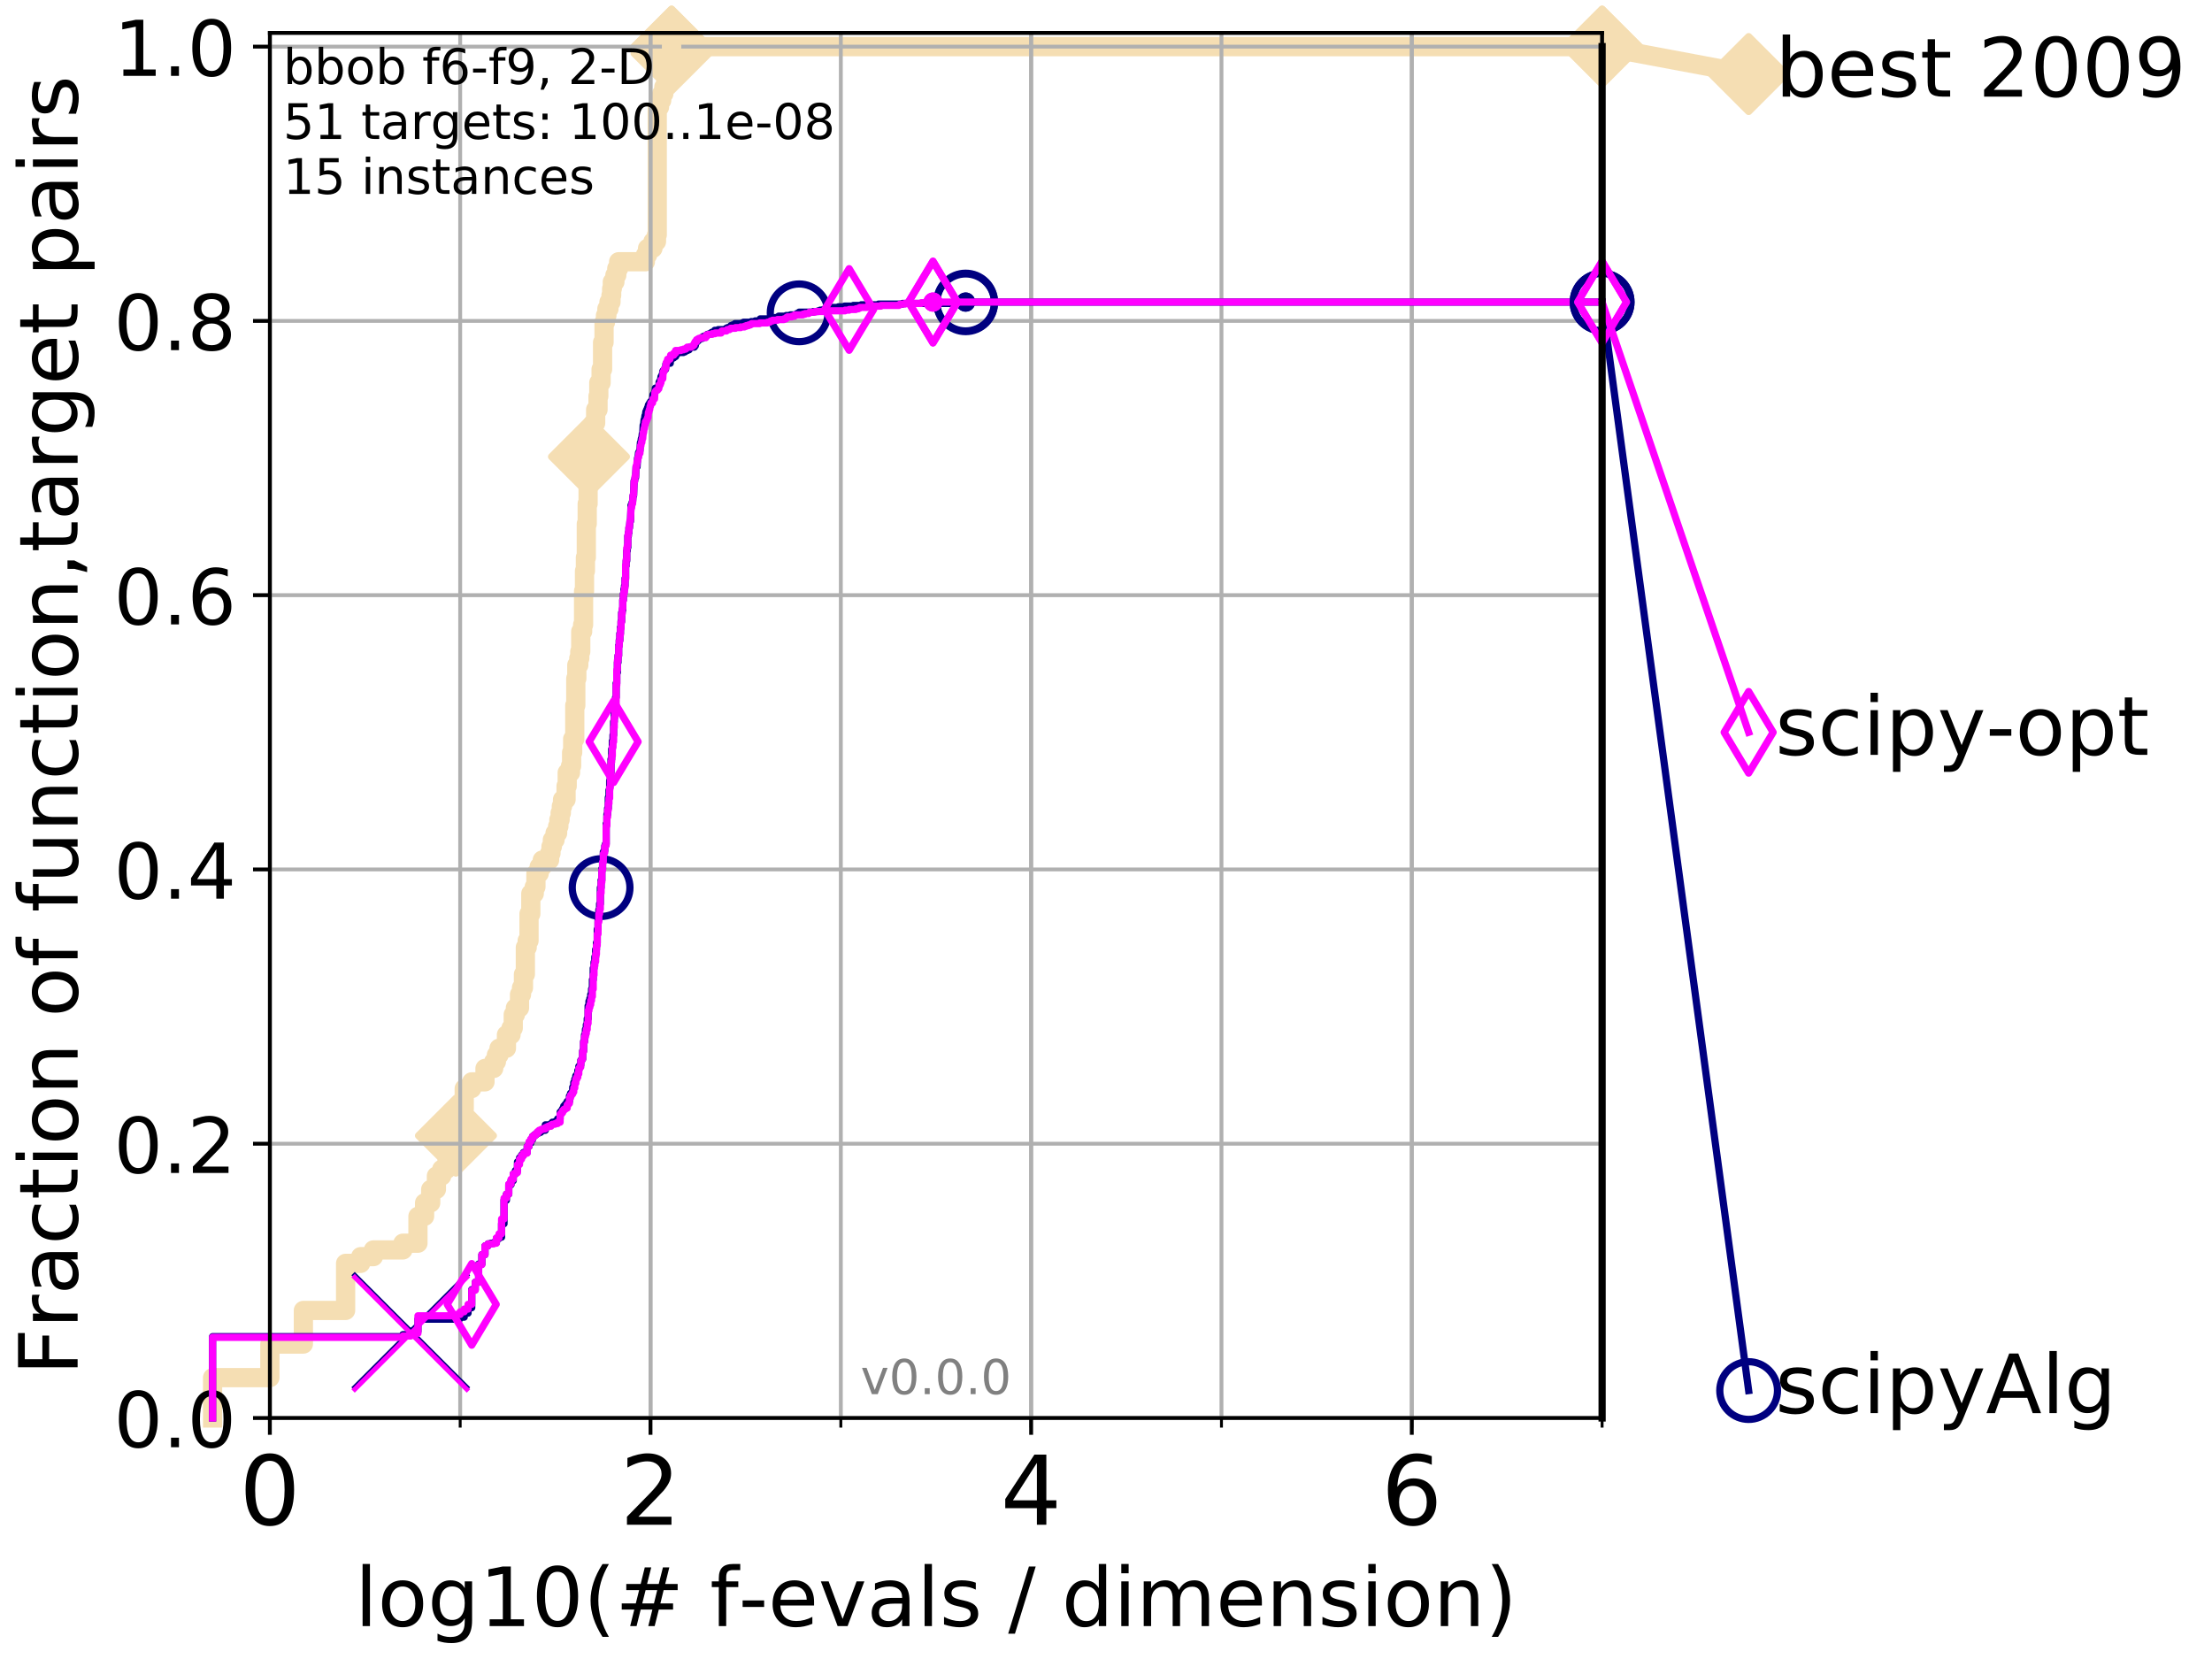 <?xml version="1.0" encoding="utf-8" standalone="no"?>
<!DOCTYPE svg PUBLIC "-//W3C//DTD SVG 1.1//EN"
  "http://www.w3.org/Graphics/SVG/1.1/DTD/svg11.dtd">
<!-- Created with matplotlib (http://matplotlib.org/) -->
<svg height="345pt" version="1.1" viewBox="0 0 460 345" width="460pt" xmlns="http://www.w3.org/2000/svg" xmlns:xlink="http://www.w3.org/1999/xlink">
 <defs>
  <style type="text/css">
*{stroke-linecap:butt;stroke-linejoin:round;}
  </style>
 </defs>
 <g id="figure_1">
  <g id="patch_1">
   <path d="M 0 345.6 
L 460.8 345.6 
L 460.8 0 
L 0 0 
z
" style="fill:#ffffff;"/>
  </g>
  <g id="axes_1">
   <g id="patch_2">
    <path d="M 56.12 294.88 
L 333.168 294.88 
L 333.168 6.845 
L 56.12 6.845 
z
" style="fill:#ffffff;"/>
   </g>
   <g id="line2d_1">
    <path d="M 44.206 294.88 
L 44.206 286.492 
L 56.12 286.492 
L 56.12 279.502 
L 63.089 279.502 
L 63.089 272.513 
L 71.87 272.513 
L 71.87 262.727 
L 75.004 262.727 
L 75.004 261.329 
L 77.653 261.329 
L 77.653 259.931 
L 83.784 259.931 
L 83.784 258.533 
L 86.918 258.533 
L 86.918 252.941 
L 88.294 252.941 
L 88.294 250.145 
L 89.568 250.145 
L 89.568 247.35 
L 90.753 247.35 
L 90.753 244.554 
L 91.863 244.554 
L 91.863 243.156 
L 92.905 243.156 
L 92.905 241.758 
L 93.887 241.758 
L 93.887 236.166 
L 94.817 236.166 
L 94.817 233.37 
L 95.698 233.37 
L 95.698 230.574 
L 96.537 230.574 
L 96.537 226.38 
L 98.101 226.38 
L 98.101 224.982 
L 100.857 224.982 
L 100.857 222.186 
L 102.668 222.186 
L 102.668 220.788 
L 103.231 220.788 
L 103.231 219.39 
L 103.777 219.39 
L 103.777 217.992 
L 105.317 217.992 
L 105.317 215.197 
L 106.272 215.197 
L 106.272 213.799 
L 106.731 213.799 
L 106.731 211.003 
L 107.177 211.003 
L 107.177 209.605 
L 108.037 209.605 
L 108.037 206.809 
L 108.451 206.809 
L 108.451 205.411 
L 108.856 205.411 
L 108.856 202.615 
L 109.251 202.615 
L 109.251 197.023 
L 109.637 197.023 
L 109.637 195.625 
L 110.015 195.625 
L 110.015 190.033 
L 110.385 190.033 
L 110.385 185.839 
L 111.101 185.839 
L 111.101 184.442 
L 111.448 184.442 
L 111.448 181.646 
L 112.122 181.646 
L 112.122 180.248 
L 112.771 180.248 
L 112.771 178.85 
L 114.293 178.85 
L 114.293 177.452 
L 114.582 177.452 
L 114.582 176.054 
L 114.866 176.054 
L 114.866 174.656 
L 115.421 174.656 
L 115.421 173.258 
L 115.958 173.258 
L 115.958 171.86 
L 116.22 171.86 
L 116.22 170.462 
L 116.479 170.462 
L 116.479 169.064 
L 116.733 169.064 
L 116.733 167.666 
L 116.984 167.666 
L 116.984 166.268 
L 117.716 166.268 
L 117.716 163.472 
L 117.953 163.472 
L 117.953 160.676 
L 118.645 160.676 
L 118.645 159.278 
L 118.87 159.278 
L 118.87 156.482 
L 119.092 156.482 
L 119.092 153.686 
L 119.527 153.686 
L 119.527 146.697 
L 119.74 146.697 
L 119.74 141.105 
L 119.951 141.105 
L 119.951 138.309 
L 120.365 138.309 
L 120.365 136.911 
L 120.569 136.911 
L 120.569 135.513 
L 120.77 135.513 
L 120.77 131.319 
L 121.165 131.319 
L 121.165 129.921 
L 121.359 129.921 
L 121.359 122.931 
L 121.551 122.931 
L 121.551 118.738 
L 121.741 118.738 
L 121.741 115.942 
L 121.929 115.942 
L 121.929 108.952 
L 122.115 108.952 
L 122.115 104.758 
L 122.299 104.758 
L 122.299 97.768 
L 122.481 97.768 
L 122.481 94.972 
L 122.661 94.972 
L 122.661 92.176 
L 123.015 92.176 
L 123.015 90.778 
L 123.362 90.778 
L 123.362 87.983 
L 123.87 87.983 
L 123.87 85.187 
L 124.364 85.187 
L 124.364 82.391 
L 124.525 82.391 
L 124.525 79.595 
L 125.001 79.595 
L 125.001 76.799 
L 125.31 76.799 
L 125.31 71.207 
L 125.615 71.207 
L 125.615 67.013 
L 125.913 67.013 
L 125.913 65.615 
L 126.207 65.615 
L 126.207 64.217 
L 126.639 64.217 
L 126.639 62.819 
L 127.06 62.819 
L 127.06 61.421 
L 127.198 61.421 
L 127.198 60.023 
L 127.335 60.023 
L 127.335 58.626 
L 127.872 58.626 
L 127.872 57.228 
L 128.264 57.228 
L 128.264 55.83 
L 128.648 55.83 
L 128.648 54.432 
L 134.213 54.432 
L 134.213 53.034 
L 134.664 53.034 
L 134.664 51.636 
L 135.785 51.636 
L 135.785 50.238 
L 136.52 50.238 
L 136.52 48.84 
L 136.679 48.84 
L 136.679 22.279 
L 137.148 22.279 
L 137.148 20.881 
L 137.604 20.881 
L 137.604 19.483 
L 138.049 19.483 
L 138.049 18.085 
L 138.482 18.085 
L 138.482 16.687 
L 138.624 16.687 
L 138.624 15.289 
L 139.112 15.289 
L 139.112 13.891 
L 139.317 13.891 
L 139.317 12.493 
L 139.52 12.493 
L 139.52 11.095 
L 139.654 11.095 
L 139.654 9.697 
L 333.168 9.697 
L 333.168 9.697 
" style="fill:none;stroke:#f5deb3;stroke-linecap:square;stroke-width:4;"/>
   </g>
   <g id="line2d_2">
    <defs>
     <path d="M -0 7.778 
L 7.778 0 
L 0 -7.778 
L -7.778 -0 
z
" id="mf8551302df" style="stroke:#f5deb3;stroke-linejoin:miter;stroke-width:1.5;"/>
    </defs>
    <g>
     <use style="fill:#f5deb3;stroke:#f5deb3;stroke-linejoin:miter;stroke-width:1.5;" x="94.817" xlink:href="#mf8551302df" y="236.166"/>
     <use style="fill:#f5deb3;stroke:#f5deb3;stroke-linejoin:miter;stroke-width:1.5;" x="122.481" xlink:href="#mf8551302df" y="94.972"/>
     <use style="fill:#f5deb3;stroke:#f5deb3;stroke-linejoin:miter;stroke-width:1.5;" x="139.654" xlink:href="#mf8551302df" y="11.095"/>
     <use style="fill:#f5deb3;stroke:#f5deb3;stroke-linejoin:miter;stroke-width:1.5;" x="139.654" xlink:href="#mf8551302df" y="9.697"/>
     <use style="fill:#f5deb3;stroke:#f5deb3;stroke-linejoin:miter;stroke-width:1.5;" x="139.654" xlink:href="#mf8551302df" y="9.697"/>
     <use style="fill:#f5deb3;stroke:#f5deb3;stroke-linejoin:miter;stroke-width:1.5;" x="333.168" xlink:href="#mf8551302df" y="9.697"/>
    </g>
   </g>
   <g id="line2d_3">
    <path style="fill:none;stroke:#f5deb3;stroke-linecap:square;stroke-width:4;"/>
    <g/>
   </g>
   <g id="line2d_4">
    <path d="M 333.168 9.697 
L 363.643 15.401 
" style="fill:none;stroke:#f5deb3;stroke-linecap:square;stroke-width:4;"/>
    <g>
     <use style="fill:#f5deb3;stroke:#f5deb3;stroke-linejoin:miter;stroke-width:1.5;" x="333.168" xlink:href="#mf8551302df" y="9.697"/>
     <use style="fill:#f5deb3;stroke:#f5deb3;stroke-linejoin:miter;stroke-width:1.5;" x="363.643" xlink:href="#mf8551302df" y="15.401"/>
    </g>
   </g>
   <g id="matplotlib.axis_1">
    <g id="xtick_1">
     <g id="line2d_5">
      <path clip-path="url(#p24dea1d42c)" d="M 56.12 294.88 
L 56.12 6.845 
" style="fill:none;stroke:#b0b0b0;stroke-linecap:square;stroke-width:0.8;"/>
     </g>
     <g id="line2d_6">
      <defs>
       <path d="M 0 0 
L 0 3.5 
" id="m7607ea03b9" style="stroke:#000000;stroke-width:0.8;"/>
      </defs>
      <g>
       <use style="stroke:#000000;stroke-width:0.8;" x="56.12" xlink:href="#m7607ea03b9" y="294.88"/>
      </g>
     </g>
     <g id="text_1">
      <!-- 0 -->
      <defs>
       <path d="M 31.781 66.406 
Q 24.172 66.406 20.328 58.906 
Q 16.5 51.422 16.5 36.375 
Q 16.5 21.391 20.328 13.891 
Q 24.172 6.391 31.781 6.391 
Q 39.453 6.391 43.281 13.891 
Q 47.125 21.391 47.125 36.375 
Q 47.125 51.422 43.281 58.906 
Q 39.453 66.406 31.781 66.406 
z
M 31.781 74.219 
Q 44.047 74.219 50.516 64.516 
Q 56.984 54.828 56.984 36.375 
Q 56.984 17.969 50.516 8.266 
Q 44.047 -1.422 31.781 -1.422 
Q 19.531 -1.422 13.062 8.266 
Q 6.594 17.969 6.594 36.375 
Q 6.594 54.828 13.062 64.516 
Q 19.531 74.219 31.781 74.219 
z
" id="DejaVuSans-30"/>
      </defs>
      <g transform="translate(49.758 317.077)scale(0.2 -0.2)">
       <use xlink:href="#DejaVuSans-30"/>
      </g>
     </g>
    </g>
    <g id="xtick_2">
     <g id="line2d_7">
      <path clip-path="url(#p24dea1d42c)" d="M 135.277 294.88 
L 135.277 6.845 
" style="fill:none;stroke:#b0b0b0;stroke-linecap:square;stroke-width:0.8;"/>
     </g>
     <g id="line2d_8">
      <g>
       <use style="stroke:#000000;stroke-width:0.8;" x="135.277" xlink:href="#m7607ea03b9" y="294.88"/>
      </g>
     </g>
     <g id="text_2">
      <!-- 2 -->
      <defs>
       <path d="M 19.188 8.297 
L 53.609 8.297 
L 53.609 0 
L 7.328 0 
L 7.328 8.297 
Q 12.938 14.109 22.625 23.891 
Q 32.328 33.688 34.812 36.531 
Q 39.547 41.844 41.422 45.531 
Q 43.312 49.219 43.312 52.781 
Q 43.312 58.594 39.234 62.25 
Q 35.156 65.922 28.609 65.922 
Q 23.969 65.922 18.812 64.312 
Q 13.672 62.703 7.812 59.422 
L 7.812 69.391 
Q 13.766 71.781 18.938 73 
Q 24.125 74.219 28.422 74.219 
Q 39.75 74.219 46.484 68.547 
Q 53.219 62.891 53.219 53.422 
Q 53.219 48.922 51.531 44.891 
Q 49.859 40.875 45.406 35.406 
Q 44.188 33.984 37.641 27.219 
Q 31.109 20.453 19.188 8.297 
z
" id="DejaVuSans-32"/>
      </defs>
      <g transform="translate(128.914 317.077)scale(0.2 -0.2)">
       <use xlink:href="#DejaVuSans-32"/>
      </g>
     </g>
    </g>
    <g id="xtick_3">
     <g id="line2d_9">
      <path clip-path="url(#p24dea1d42c)" d="M 214.433 294.88 
L 214.433 6.845 
" style="fill:none;stroke:#b0b0b0;stroke-linecap:square;stroke-width:0.8;"/>
     </g>
     <g id="line2d_10">
      <g>
       <use style="stroke:#000000;stroke-width:0.8;" x="214.433" xlink:href="#m7607ea03b9" y="294.88"/>
      </g>
     </g>
     <g id="text_3">
      <!-- 4 -->
      <defs>
       <path d="M 37.797 64.312 
L 12.891 25.391 
L 37.797 25.391 
z
M 35.203 72.906 
L 47.609 72.906 
L 47.609 25.391 
L 58.016 25.391 
L 58.016 17.188 
L 47.609 17.188 
L 47.609 0 
L 37.797 0 
L 37.797 17.188 
L 4.891 17.188 
L 4.891 26.703 
z
" id="DejaVuSans-34"/>
      </defs>
      <g transform="translate(208.071 317.077)scale(0.2 -0.2)">
       <use xlink:href="#DejaVuSans-34"/>
      </g>
     </g>
    </g>
    <g id="xtick_4">
     <g id="line2d_11">
      <path clip-path="url(#p24dea1d42c)" d="M 293.59 294.88 
L 293.59 6.845 
" style="fill:none;stroke:#b0b0b0;stroke-linecap:square;stroke-width:0.8;"/>
     </g>
     <g id="line2d_12">
      <g>
       <use style="stroke:#000000;stroke-width:0.8;" x="293.59" xlink:href="#m7607ea03b9" y="294.88"/>
      </g>
     </g>
     <g id="text_4">
      <!-- 6 -->
      <defs>
       <path d="M 33.016 40.375 
Q 26.375 40.375 22.484 35.828 
Q 18.609 31.297 18.609 23.391 
Q 18.609 15.531 22.484 10.953 
Q 26.375 6.391 33.016 6.391 
Q 39.656 6.391 43.531 10.953 
Q 47.406 15.531 47.406 23.391 
Q 47.406 31.297 43.531 35.828 
Q 39.656 40.375 33.016 40.375 
z
M 52.594 71.297 
L 52.594 62.312 
Q 48.875 64.062 45.094 64.984 
Q 41.312 65.922 37.594 65.922 
Q 27.828 65.922 22.672 59.328 
Q 17.531 52.734 16.797 39.406 
Q 19.672 43.656 24.016 45.922 
Q 28.375 48.188 33.594 48.188 
Q 44.578 48.188 50.953 41.516 
Q 57.328 34.859 57.328 23.391 
Q 57.328 12.156 50.688 5.359 
Q 44.047 -1.422 33.016 -1.422 
Q 20.359 -1.422 13.672 8.266 
Q 6.984 17.969 6.984 36.375 
Q 6.984 53.656 15.188 63.938 
Q 23.391 74.219 37.203 74.219 
Q 40.922 74.219 44.703 73.484 
Q 48.484 72.75 52.594 71.297 
z
" id="DejaVuSans-36"/>
      </defs>
      <g transform="translate(287.227 317.077)scale(0.2 -0.2)">
       <use xlink:href="#DejaVuSans-36"/>
      </g>
     </g>
    </g>
    <g id="xtick_5">
     <g id="line2d_13">
      <path clip-path="url(#p24dea1d42c)" d="M 56.12 294.88 
L 56.12 6.845 
" style="fill:none;stroke:#b0b0b0;stroke-linecap:square;stroke-width:0.8;"/>
     </g>
     <g id="line2d_14">
      <defs>
       <path d="M 0 0 
L 0 2 
" id="m0e88243180" style="stroke:#000000;stroke-width:0.6;"/>
      </defs>
      <g>
       <use style="stroke:#000000;stroke-width:0.6;" x="56.12" xlink:href="#m0e88243180" y="294.88"/>
      </g>
     </g>
    </g>
    <g id="xtick_6">
     <g id="line2d_15">
      <path clip-path="url(#p24dea1d42c)" d="M 95.698 294.88 
L 95.698 6.845 
" style="fill:none;stroke:#b0b0b0;stroke-linecap:square;stroke-width:0.8;"/>
     </g>
     <g id="line2d_16">
      <g>
       <use style="stroke:#000000;stroke-width:0.6;" x="95.698" xlink:href="#m0e88243180" y="294.88"/>
      </g>
     </g>
    </g>
    <g id="xtick_7">
     <g id="line2d_17">
      <path clip-path="url(#p24dea1d42c)" d="M 135.277 294.88 
L 135.277 6.845 
" style="fill:none;stroke:#b0b0b0;stroke-linecap:square;stroke-width:0.8;"/>
     </g>
     <g id="line2d_18">
      <g>
       <use style="stroke:#000000;stroke-width:0.6;" x="135.277" xlink:href="#m0e88243180" y="294.88"/>
      </g>
     </g>
    </g>
    <g id="xtick_8">
     <g id="line2d_19">
      <path clip-path="url(#p24dea1d42c)" d="M 174.855 294.88 
L 174.855 6.845 
" style="fill:none;stroke:#b0b0b0;stroke-linecap:square;stroke-width:0.8;"/>
     </g>
     <g id="line2d_20">
      <g>
       <use style="stroke:#000000;stroke-width:0.6;" x="174.855" xlink:href="#m0e88243180" y="294.88"/>
      </g>
     </g>
    </g>
    <g id="xtick_9">
     <g id="line2d_21">
      <path clip-path="url(#p24dea1d42c)" d="M 214.433 294.88 
L 214.433 6.845 
" style="fill:none;stroke:#b0b0b0;stroke-linecap:square;stroke-width:0.8;"/>
     </g>
     <g id="line2d_22">
      <g>
       <use style="stroke:#000000;stroke-width:0.6;" x="214.433" xlink:href="#m0e88243180" y="294.88"/>
      </g>
     </g>
    </g>
    <g id="xtick_10">
     <g id="line2d_23">
      <path clip-path="url(#p24dea1d42c)" d="M 254.011 294.88 
L 254.011 6.845 
" style="fill:none;stroke:#b0b0b0;stroke-linecap:square;stroke-width:0.8;"/>
     </g>
     <g id="line2d_24">
      <g>
       <use style="stroke:#000000;stroke-width:0.6;" x="254.011" xlink:href="#m0e88243180" y="294.88"/>
      </g>
     </g>
    </g>
    <g id="xtick_11">
     <g id="line2d_25">
      <path clip-path="url(#p24dea1d42c)" d="M 293.59 294.88 
L 293.59 6.845 
" style="fill:none;stroke:#b0b0b0;stroke-linecap:square;stroke-width:0.8;"/>
     </g>
     <g id="line2d_26">
      <g>
       <use style="stroke:#000000;stroke-width:0.6;" x="293.59" xlink:href="#m0e88243180" y="294.88"/>
      </g>
     </g>
    </g>
    <g id="xtick_12">
     <g id="line2d_27">
      <path clip-path="url(#p24dea1d42c)" d="M 333.168 294.88 
L 333.168 6.845 
" style="fill:none;stroke:#b0b0b0;stroke-linecap:square;stroke-width:0.8;"/>
     </g>
     <g id="line2d_28">
      <g>
       <use style="stroke:#000000;stroke-width:0.6;" x="333.168" xlink:href="#m0e88243180" y="294.88"/>
      </g>
     </g>
    </g>
    <g id="text_5">
     <!-- log10(# f-evals / dimension) -->
     <defs>
      <path d="M 9.422 75.984 
L 18.406 75.984 
L 18.406 0 
L 9.422 0 
z
" id="DejaVuSans-6c"/>
      <path d="M 30.609 48.391 
Q 23.391 48.391 19.188 42.75 
Q 14.984 37.109 14.984 27.297 
Q 14.984 17.484 19.156 11.844 
Q 23.344 6.203 30.609 6.203 
Q 37.797 6.203 41.984 11.859 
Q 46.188 17.531 46.188 27.297 
Q 46.188 37.016 41.984 42.703 
Q 37.797 48.391 30.609 48.391 
z
M 30.609 56 
Q 42.328 56 49.016 48.375 
Q 55.719 40.766 55.719 27.297 
Q 55.719 13.875 49.016 6.219 
Q 42.328 -1.422 30.609 -1.422 
Q 18.844 -1.422 12.172 6.219 
Q 5.516 13.875 5.516 27.297 
Q 5.516 40.766 12.172 48.375 
Q 18.844 56 30.609 56 
z
" id="DejaVuSans-6f"/>
      <path d="M 45.406 27.984 
Q 45.406 37.75 41.375 43.109 
Q 37.359 48.484 30.078 48.484 
Q 22.859 48.484 18.828 43.109 
Q 14.797 37.75 14.797 27.984 
Q 14.797 18.266 18.828 12.891 
Q 22.859 7.516 30.078 7.516 
Q 37.359 7.516 41.375 12.891 
Q 45.406 18.266 45.406 27.984 
z
M 54.391 6.781 
Q 54.391 -7.172 48.188 -13.984 
Q 42 -20.797 29.203 -20.797 
Q 24.469 -20.797 20.266 -20.094 
Q 16.062 -19.391 12.109 -17.922 
L 12.109 -9.188 
Q 16.062 -11.328 19.922 -12.344 
Q 23.781 -13.375 27.781 -13.375 
Q 36.625 -13.375 41.016 -8.766 
Q 45.406 -4.156 45.406 5.172 
L 45.406 9.625 
Q 42.625 4.781 38.281 2.391 
Q 33.938 0 27.875 0 
Q 17.828 0 11.672 7.656 
Q 5.516 15.328 5.516 27.984 
Q 5.516 40.672 11.672 48.328 
Q 17.828 56 27.875 56 
Q 33.938 56 38.281 53.609 
Q 42.625 51.219 45.406 46.391 
L 45.406 54.688 
L 54.391 54.688 
z
" id="DejaVuSans-67"/>
      <path d="M 12.406 8.297 
L 28.516 8.297 
L 28.516 63.922 
L 10.984 60.406 
L 10.984 69.391 
L 28.422 72.906 
L 38.281 72.906 
L 38.281 8.297 
L 54.391 8.297 
L 54.391 0 
L 12.406 0 
z
" id="DejaVuSans-31"/>
      <path d="M 31 75.875 
Q 24.469 64.656 21.281 53.656 
Q 18.109 42.672 18.109 31.391 
Q 18.109 20.125 21.312 9.062 
Q 24.516 -2 31 -13.188 
L 23.188 -13.188 
Q 15.875 -1.703 12.234 9.375 
Q 8.594 20.453 8.594 31.391 
Q 8.594 42.281 12.203 53.312 
Q 15.828 64.359 23.188 75.875 
z
" id="DejaVuSans-28"/>
      <path d="M 51.125 44 
L 36.922 44 
L 32.812 27.688 
L 47.125 27.688 
z
M 43.797 71.781 
L 38.719 51.516 
L 52.984 51.516 
L 58.109 71.781 
L 65.922 71.781 
L 60.891 51.516 
L 76.125 51.516 
L 76.125 44 
L 58.984 44 
L 54.984 27.688 
L 70.516 27.688 
L 70.516 20.219 
L 53.078 20.219 
L 48 0 
L 40.188 0 
L 45.219 20.219 
L 30.906 20.219 
L 25.875 0 
L 18.016 0 
L 23.094 20.219 
L 7.719 20.219 
L 7.719 27.688 
L 24.906 27.688 
L 29 44 
L 13.281 44 
L 13.281 51.516 
L 30.906 51.516 
L 35.891 71.781 
z
" id="DejaVuSans-23"/>
      <path id="DejaVuSans-20"/>
      <path d="M 37.109 75.984 
L 37.109 68.5 
L 28.516 68.5 
Q 23.688 68.5 21.797 66.547 
Q 19.922 64.594 19.922 59.516 
L 19.922 54.688 
L 34.719 54.688 
L 34.719 47.703 
L 19.922 47.703 
L 19.922 0 
L 10.891 0 
L 10.891 47.703 
L 2.297 47.703 
L 2.297 54.688 
L 10.891 54.688 
L 10.891 58.5 
Q 10.891 67.625 15.141 71.797 
Q 19.391 75.984 28.609 75.984 
z
" id="DejaVuSans-66"/>
      <path d="M 4.891 31.391 
L 31.203 31.391 
L 31.203 23.391 
L 4.891 23.391 
z
" id="DejaVuSans-2d"/>
      <path d="M 56.203 29.594 
L 56.203 25.203 
L 14.891 25.203 
Q 15.484 15.922 20.484 11.062 
Q 25.484 6.203 34.422 6.203 
Q 39.594 6.203 44.453 7.469 
Q 49.312 8.734 54.109 11.281 
L 54.109 2.781 
Q 49.266 0.734 44.188 -0.344 
Q 39.109 -1.422 33.891 -1.422 
Q 20.797 -1.422 13.156 6.188 
Q 5.516 13.812 5.516 26.812 
Q 5.516 40.234 12.766 48.109 
Q 20.016 56 32.328 56 
Q 43.359 56 49.781 48.891 
Q 56.203 41.797 56.203 29.594 
z
M 47.219 32.234 
Q 47.125 39.594 43.094 43.984 
Q 39.062 48.391 32.422 48.391 
Q 24.906 48.391 20.391 44.141 
Q 15.875 39.891 15.188 32.172 
z
" id="DejaVuSans-65"/>
      <path d="M 2.984 54.688 
L 12.5 54.688 
L 29.594 8.797 
L 46.688 54.688 
L 56.203 54.688 
L 35.688 0 
L 23.484 0 
z
" id="DejaVuSans-76"/>
      <path d="M 34.281 27.484 
Q 23.391 27.484 19.188 25 
Q 14.984 22.516 14.984 16.5 
Q 14.984 11.719 18.141 8.906 
Q 21.297 6.109 26.703 6.109 
Q 34.188 6.109 38.703 11.406 
Q 43.219 16.703 43.219 25.484 
L 43.219 27.484 
z
M 52.203 31.203 
L 52.203 0 
L 43.219 0 
L 43.219 8.297 
Q 40.141 3.328 35.547 0.953 
Q 30.953 -1.422 24.312 -1.422 
Q 15.922 -1.422 10.953 3.297 
Q 6 8.016 6 15.922 
Q 6 25.141 12.172 29.828 
Q 18.359 34.516 30.609 34.516 
L 43.219 34.516 
L 43.219 35.406 
Q 43.219 41.609 39.141 45 
Q 35.062 48.391 27.688 48.391 
Q 23 48.391 18.547 47.266 
Q 14.109 46.141 10.016 43.891 
L 10.016 52.203 
Q 14.938 54.109 19.578 55.047 
Q 24.219 56 28.609 56 
Q 40.484 56 46.344 49.844 
Q 52.203 43.703 52.203 31.203 
z
" id="DejaVuSans-61"/>
      <path d="M 44.281 53.078 
L 44.281 44.578 
Q 40.484 46.531 36.375 47.5 
Q 32.281 48.484 27.875 48.484 
Q 21.188 48.484 17.844 46.438 
Q 14.5 44.391 14.5 40.281 
Q 14.5 37.156 16.891 35.375 
Q 19.281 33.594 26.516 31.984 
L 29.594 31.297 
Q 39.156 29.25 43.188 25.516 
Q 47.219 21.781 47.219 15.094 
Q 47.219 7.469 41.188 3.016 
Q 35.156 -1.422 24.609 -1.422 
Q 20.219 -1.422 15.453 -0.562 
Q 10.688 0.297 5.422 2 
L 5.422 11.281 
Q 10.406 8.688 15.234 7.391 
Q 20.062 6.109 24.812 6.109 
Q 31.156 6.109 34.562 8.281 
Q 37.984 10.453 37.984 14.406 
Q 37.984 18.062 35.516 20.016 
Q 33.062 21.969 24.703 23.781 
L 21.578 24.516 
Q 13.234 26.266 9.516 29.906 
Q 5.812 33.547 5.812 39.891 
Q 5.812 47.609 11.281 51.797 
Q 16.75 56 26.812 56 
Q 31.781 56 36.172 55.266 
Q 40.578 54.547 44.281 53.078 
z
" id="DejaVuSans-73"/>
      <path d="M 25.391 72.906 
L 33.688 72.906 
L 8.297 -9.281 
L 0 -9.281 
z
" id="DejaVuSans-2f"/>
      <path d="M 45.406 46.391 
L 45.406 75.984 
L 54.391 75.984 
L 54.391 0 
L 45.406 0 
L 45.406 8.203 
Q 42.578 3.328 38.25 0.953 
Q 33.938 -1.422 27.875 -1.422 
Q 17.969 -1.422 11.734 6.484 
Q 5.516 14.406 5.516 27.297 
Q 5.516 40.188 11.734 48.094 
Q 17.969 56 27.875 56 
Q 33.938 56 38.25 53.625 
Q 42.578 51.266 45.406 46.391 
z
M 14.797 27.297 
Q 14.797 17.391 18.875 11.75 
Q 22.953 6.109 30.078 6.109 
Q 37.203 6.109 41.297 11.75 
Q 45.406 17.391 45.406 27.297 
Q 45.406 37.203 41.297 42.844 
Q 37.203 48.484 30.078 48.484 
Q 22.953 48.484 18.875 42.844 
Q 14.797 37.203 14.797 27.297 
z
" id="DejaVuSans-64"/>
      <path d="M 9.422 54.688 
L 18.406 54.688 
L 18.406 0 
L 9.422 0 
z
M 9.422 75.984 
L 18.406 75.984 
L 18.406 64.594 
L 9.422 64.594 
z
" id="DejaVuSans-69"/>
      <path d="M 52 44.188 
Q 55.375 50.25 60.062 53.125 
Q 64.75 56 71.094 56 
Q 79.641 56 84.281 50.016 
Q 88.922 44.047 88.922 33.016 
L 88.922 0 
L 79.891 0 
L 79.891 32.719 
Q 79.891 40.578 77.094 44.375 
Q 74.312 48.188 68.609 48.188 
Q 61.625 48.188 57.562 43.547 
Q 53.516 38.922 53.516 30.906 
L 53.516 0 
L 44.484 0 
L 44.484 32.719 
Q 44.484 40.625 41.703 44.406 
Q 38.922 48.188 33.109 48.188 
Q 26.219 48.188 22.156 43.531 
Q 18.109 38.875 18.109 30.906 
L 18.109 0 
L 9.078 0 
L 9.078 54.688 
L 18.109 54.688 
L 18.109 46.188 
Q 21.188 51.219 25.484 53.609 
Q 29.781 56 35.688 56 
Q 41.656 56 45.828 52.969 
Q 50 49.953 52 44.188 
z
" id="DejaVuSans-6d"/>
      <path d="M 54.891 33.016 
L 54.891 0 
L 45.906 0 
L 45.906 32.719 
Q 45.906 40.484 42.875 44.328 
Q 39.844 48.188 33.797 48.188 
Q 26.516 48.188 22.312 43.547 
Q 18.109 38.922 18.109 30.906 
L 18.109 0 
L 9.078 0 
L 9.078 54.688 
L 18.109 54.688 
L 18.109 46.188 
Q 21.344 51.125 25.703 53.562 
Q 30.078 56 35.797 56 
Q 45.219 56 50.047 50.172 
Q 54.891 44.344 54.891 33.016 
z
" id="DejaVuSans-6e"/>
      <path d="M 8.016 75.875 
L 15.828 75.875 
Q 23.141 64.359 26.781 53.312 
Q 30.422 42.281 30.422 31.391 
Q 30.422 20.453 26.781 9.375 
Q 23.141 -1.703 15.828 -13.188 
L 8.016 -13.188 
Q 14.5 -2 17.703 9.062 
Q 20.906 20.125 20.906 31.391 
Q 20.906 42.672 17.703 53.656 
Q 14.5 64.656 8.016 75.875 
z
" id="DejaVuSans-29"/>
     </defs>
     <g transform="translate(73.803 338.154)scale(0.17 -0.17)">
      <use xlink:href="#DejaVuSans-6c"/>
      <use x="27.783" xlink:href="#DejaVuSans-6f"/>
      <use x="88.965" xlink:href="#DejaVuSans-67"/>
      <use x="152.441" xlink:href="#DejaVuSans-31"/>
      <use x="216.064" xlink:href="#DejaVuSans-30"/>
      <use x="279.688" xlink:href="#DejaVuSans-28"/>
      <use x="318.701" xlink:href="#DejaVuSans-23"/>
      <use x="402.49" xlink:href="#DejaVuSans-20"/>
      <use x="434.277" xlink:href="#DejaVuSans-66"/>
      <use x="469.404" xlink:href="#DejaVuSans-2d"/>
      <use x="505.488" xlink:href="#DejaVuSans-65"/>
      <use x="567.012" xlink:href="#DejaVuSans-76"/>
      <use x="626.191" xlink:href="#DejaVuSans-61"/>
      <use x="687.471" xlink:href="#DejaVuSans-6c"/>
      <use x="715.254" xlink:href="#DejaVuSans-73"/>
      <use x="767.354" xlink:href="#DejaVuSans-20"/>
      <use x="799.141" xlink:href="#DejaVuSans-2f"/>
      <use x="832.832" xlink:href="#DejaVuSans-20"/>
      <use x="864.619" xlink:href="#DejaVuSans-64"/>
      <use x="928.096" xlink:href="#DejaVuSans-69"/>
      <use x="955.879" xlink:href="#DejaVuSans-6d"/>
      <use x="1053.291" xlink:href="#DejaVuSans-65"/>
      <use x="1114.814" xlink:href="#DejaVuSans-6e"/>
      <use x="1178.193" xlink:href="#DejaVuSans-73"/>
      <use x="1230.293" xlink:href="#DejaVuSans-69"/>
      <use x="1258.076" xlink:href="#DejaVuSans-6f"/>
      <use x="1319.258" xlink:href="#DejaVuSans-6e"/>
      <use x="1382.637" xlink:href="#DejaVuSans-29"/>
     </g>
    </g>
   </g>
   <g id="matplotlib.axis_2">
    <g id="ytick_1">
     <g id="line2d_29">
      <path clip-path="url(#p24dea1d42c)" d="M 56.12 294.88 
L 333.168 294.88 
" style="fill:none;stroke:#b0b0b0;stroke-linecap:square;stroke-width:0.8;"/>
     </g>
     <g id="line2d_30">
      <defs>
       <path d="M 0 0 
L -3.5 0 
" id="m55392bc6f2" style="stroke:#000000;stroke-width:0.8;"/>
      </defs>
      <g>
       <use style="stroke:#000000;stroke-width:0.8;" x="56.12" xlink:href="#m55392bc6f2" y="294.88"/>
      </g>
     </g>
     <g id="text_6">
      <!-- 0.0 -->
      <defs>
       <path d="M 10.688 12.406 
L 21 12.406 
L 21 0 
L 10.688 0 
z
" id="DejaVuSans-2e"/>
      </defs>
      <g transform="translate(23.675 300.959)scale(0.16 -0.16)">
       <use xlink:href="#DejaVuSans-30"/>
       <use x="63.623" xlink:href="#DejaVuSans-2e"/>
       <use x="95.41" xlink:href="#DejaVuSans-30"/>
      </g>
     </g>
    </g>
    <g id="ytick_2">
     <g id="line2d_31">
      <path clip-path="url(#p24dea1d42c)" d="M 56.12 237.843 
L 333.168 237.843 
" style="fill:none;stroke:#b0b0b0;stroke-linecap:square;stroke-width:0.8;"/>
     </g>
     <g id="line2d_32">
      <g>
       <use style="stroke:#000000;stroke-width:0.8;" x="56.12" xlink:href="#m55392bc6f2" y="237.843"/>
      </g>
     </g>
     <g id="text_7">
      <!-- 0.2 -->
      <g transform="translate(23.675 243.922)scale(0.16 -0.16)">
       <use xlink:href="#DejaVuSans-30"/>
       <use x="63.623" xlink:href="#DejaVuSans-2e"/>
       <use x="95.41" xlink:href="#DejaVuSans-32"/>
      </g>
     </g>
    </g>
    <g id="ytick_3">
     <g id="line2d_33">
      <path clip-path="url(#p24dea1d42c)" d="M 56.12 180.807 
L 333.168 180.807 
" style="fill:none;stroke:#b0b0b0;stroke-linecap:square;stroke-width:0.8;"/>
     </g>
     <g id="line2d_34">
      <g>
       <use style="stroke:#000000;stroke-width:0.8;" x="56.12" xlink:href="#m55392bc6f2" y="180.807"/>
      </g>
     </g>
     <g id="text_8">
      <!-- 0.4 -->
      <g transform="translate(23.675 186.886)scale(0.16 -0.16)">
       <use xlink:href="#DejaVuSans-30"/>
       <use x="63.623" xlink:href="#DejaVuSans-2e"/>
       <use x="95.41" xlink:href="#DejaVuSans-34"/>
      </g>
     </g>
    </g>
    <g id="ytick_4">
     <g id="line2d_35">
      <path clip-path="url(#p24dea1d42c)" d="M 56.12 123.77 
L 333.168 123.77 
" style="fill:none;stroke:#b0b0b0;stroke-linecap:square;stroke-width:0.8;"/>
     </g>
     <g id="line2d_36">
      <g>
       <use style="stroke:#000000;stroke-width:0.8;" x="56.12" xlink:href="#m55392bc6f2" y="123.77"/>
      </g>
     </g>
     <g id="text_9">
      <!-- 0.6 -->
      <g transform="translate(23.675 129.849)scale(0.16 -0.16)">
       <use xlink:href="#DejaVuSans-30"/>
       <use x="63.623" xlink:href="#DejaVuSans-2e"/>
       <use x="95.41" xlink:href="#DejaVuSans-36"/>
      </g>
     </g>
    </g>
    <g id="ytick_5">
     <g id="line2d_37">
      <path clip-path="url(#p24dea1d42c)" d="M 56.12 66.734 
L 333.168 66.734 
" style="fill:none;stroke:#b0b0b0;stroke-linecap:square;stroke-width:0.8;"/>
     </g>
     <g id="line2d_38">
      <g>
       <use style="stroke:#000000;stroke-width:0.8;" x="56.12" xlink:href="#m55392bc6f2" y="66.734"/>
      </g>
     </g>
     <g id="text_10">
      <!-- 0.8 -->
      <defs>
       <path d="M 31.781 34.625 
Q 24.75 34.625 20.719 30.859 
Q 16.703 27.094 16.703 20.516 
Q 16.703 13.922 20.719 10.156 
Q 24.75 6.391 31.781 6.391 
Q 38.812 6.391 42.859 10.172 
Q 46.922 13.969 46.922 20.516 
Q 46.922 27.094 42.891 30.859 
Q 38.875 34.625 31.781 34.625 
z
M 21.922 38.812 
Q 15.578 40.375 12.031 44.719 
Q 8.5 49.078 8.5 55.328 
Q 8.5 64.062 14.719 69.141 
Q 20.953 74.219 31.781 74.219 
Q 42.672 74.219 48.875 69.141 
Q 55.078 64.062 55.078 55.328 
Q 55.078 49.078 51.531 44.719 
Q 48 40.375 41.703 38.812 
Q 48.828 37.156 52.797 32.312 
Q 56.781 27.484 56.781 20.516 
Q 56.781 9.906 50.312 4.234 
Q 43.844 -1.422 31.781 -1.422 
Q 19.734 -1.422 13.25 4.234 
Q 6.781 9.906 6.781 20.516 
Q 6.781 27.484 10.781 32.312 
Q 14.797 37.156 21.922 38.812 
z
M 18.312 54.391 
Q 18.312 48.734 21.844 45.562 
Q 25.391 42.391 31.781 42.391 
Q 38.141 42.391 41.719 45.562 
Q 45.312 48.734 45.312 54.391 
Q 45.312 60.062 41.719 63.234 
Q 38.141 66.406 31.781 66.406 
Q 25.391 66.406 21.844 63.234 
Q 18.312 60.062 18.312 54.391 
z
" id="DejaVuSans-38"/>
      </defs>
      <g transform="translate(23.675 72.812)scale(0.16 -0.16)">
       <use xlink:href="#DejaVuSans-30"/>
       <use x="63.623" xlink:href="#DejaVuSans-2e"/>
       <use x="95.41" xlink:href="#DejaVuSans-38"/>
      </g>
     </g>
    </g>
    <g id="ytick_6">
     <g id="line2d_39">
      <path clip-path="url(#p24dea1d42c)" d="M 56.12 9.697 
L 333.168 9.697 
" style="fill:none;stroke:#b0b0b0;stroke-linecap:square;stroke-width:0.8;"/>
     </g>
     <g id="line2d_40">
      <g>
       <use style="stroke:#000000;stroke-width:0.8;" x="56.12" xlink:href="#m55392bc6f2" y="9.697"/>
      </g>
     </g>
     <g id="text_11">
      <!-- 1.0 -->
      <g transform="translate(23.675 15.776)scale(0.16 -0.16)">
       <use xlink:href="#DejaVuSans-31"/>
       <use x="63.623" xlink:href="#DejaVuSans-2e"/>
       <use x="95.41" xlink:href="#DejaVuSans-30"/>
      </g>
     </g>
    </g>
    <g id="text_12">
     <!-- Fraction of function,target pairs -->
     <defs>
      <path d="M 9.812 72.906 
L 51.703 72.906 
L 51.703 64.594 
L 19.672 64.594 
L 19.672 43.109 
L 48.578 43.109 
L 48.578 34.812 
L 19.672 34.812 
L 19.672 0 
L 9.812 0 
z
" id="DejaVuSans-46"/>
      <path d="M 41.109 46.297 
Q 39.594 47.172 37.812 47.578 
Q 36.031 48 33.891 48 
Q 26.266 48 22.188 43.047 
Q 18.109 38.094 18.109 28.812 
L 18.109 0 
L 9.078 0 
L 9.078 54.688 
L 18.109 54.688 
L 18.109 46.188 
Q 20.953 51.172 25.484 53.578 
Q 30.031 56 36.531 56 
Q 37.453 56 38.578 55.875 
Q 39.703 55.766 41.062 55.516 
z
" id="DejaVuSans-72"/>
      <path d="M 48.781 52.594 
L 48.781 44.188 
Q 44.969 46.297 41.141 47.344 
Q 37.312 48.391 33.406 48.391 
Q 24.656 48.391 19.812 42.844 
Q 14.984 37.312 14.984 27.297 
Q 14.984 17.281 19.812 11.734 
Q 24.656 6.203 33.406 6.203 
Q 37.312 6.203 41.141 7.25 
Q 44.969 8.297 48.781 10.406 
L 48.781 2.094 
Q 45.016 0.344 40.984 -0.531 
Q 36.969 -1.422 32.422 -1.422 
Q 20.062 -1.422 12.781 6.344 
Q 5.516 14.109 5.516 27.297 
Q 5.516 40.672 12.859 48.328 
Q 20.219 56 33.016 56 
Q 37.156 56 41.109 55.141 
Q 45.062 54.297 48.781 52.594 
z
" id="DejaVuSans-63"/>
      <path d="M 18.312 70.219 
L 18.312 54.688 
L 36.812 54.688 
L 36.812 47.703 
L 18.312 47.703 
L 18.312 18.016 
Q 18.312 11.328 20.141 9.422 
Q 21.969 7.516 27.594 7.516 
L 36.812 7.516 
L 36.812 0 
L 27.594 0 
Q 17.188 0 13.234 3.875 
Q 9.281 7.766 9.281 18.016 
L 9.281 47.703 
L 2.688 47.703 
L 2.688 54.688 
L 9.281 54.688 
L 9.281 70.219 
z
" id="DejaVuSans-74"/>
      <path d="M 8.5 21.578 
L 8.5 54.688 
L 17.484 54.688 
L 17.484 21.922 
Q 17.484 14.156 20.5 10.266 
Q 23.531 6.391 29.594 6.391 
Q 36.859 6.391 41.078 11.031 
Q 45.312 15.672 45.312 23.688 
L 45.312 54.688 
L 54.297 54.688 
L 54.297 0 
L 45.312 0 
L 45.312 8.406 
Q 42.047 3.422 37.719 1 
Q 33.406 -1.422 27.688 -1.422 
Q 18.266 -1.422 13.375 4.438 
Q 8.5 10.297 8.5 21.578 
z
M 31.109 56 
z
" id="DejaVuSans-75"/>
      <path d="M 11.719 12.406 
L 22.016 12.406 
L 22.016 4 
L 14.016 -11.625 
L 7.719 -11.625 
L 11.719 4 
z
" id="DejaVuSans-2c"/>
      <path d="M 18.109 8.203 
L 18.109 -20.797 
L 9.078 -20.797 
L 9.078 54.688 
L 18.109 54.688 
L 18.109 46.391 
Q 20.953 51.266 25.266 53.625 
Q 29.594 56 35.594 56 
Q 45.562 56 51.781 48.094 
Q 58.016 40.188 58.016 27.297 
Q 58.016 14.406 51.781 6.484 
Q 45.562 -1.422 35.594 -1.422 
Q 29.594 -1.422 25.266 0.953 
Q 20.953 3.328 18.109 8.203 
z
M 48.688 27.297 
Q 48.688 37.203 44.609 42.844 
Q 40.531 48.484 33.406 48.484 
Q 26.266 48.484 22.188 42.844 
Q 18.109 37.203 18.109 27.297 
Q 18.109 17.391 22.188 11.75 
Q 26.266 6.109 33.406 6.109 
Q 40.531 6.109 44.609 11.75 
Q 48.688 17.391 48.688 27.297 
z
" id="DejaVuSans-70"/>
     </defs>
     <g transform="translate(16.14 286.002)rotate(-90)scale(0.17 -0.17)">
      <use xlink:href="#DejaVuSans-46"/>
      <use x="57.41" xlink:href="#DejaVuSans-72"/>
      <use x="98.523" xlink:href="#DejaVuSans-61"/>
      <use x="159.803" xlink:href="#DejaVuSans-63"/>
      <use x="214.783" xlink:href="#DejaVuSans-74"/>
      <use x="253.992" xlink:href="#DejaVuSans-69"/>
      <use x="281.775" xlink:href="#DejaVuSans-6f"/>
      <use x="342.957" xlink:href="#DejaVuSans-6e"/>
      <use x="406.336" xlink:href="#DejaVuSans-20"/>
      <use x="438.123" xlink:href="#DejaVuSans-6f"/>
      <use x="499.305" xlink:href="#DejaVuSans-66"/>
      <use x="534.51" xlink:href="#DejaVuSans-20"/>
      <use x="566.297" xlink:href="#DejaVuSans-66"/>
      <use x="601.502" xlink:href="#DejaVuSans-75"/>
      <use x="664.881" xlink:href="#DejaVuSans-6e"/>
      <use x="728.26" xlink:href="#DejaVuSans-63"/>
      <use x="783.24" xlink:href="#DejaVuSans-74"/>
      <use x="822.449" xlink:href="#DejaVuSans-69"/>
      <use x="850.232" xlink:href="#DejaVuSans-6f"/>
      <use x="911.414" xlink:href="#DejaVuSans-6e"/>
      <use x="974.793" xlink:href="#DejaVuSans-2c"/>
      <use x="1006.58" xlink:href="#DejaVuSans-74"/>
      <use x="1045.789" xlink:href="#DejaVuSans-61"/>
      <use x="1107.068" xlink:href="#DejaVuSans-72"/>
      <use x="1148.166" xlink:href="#DejaVuSans-67"/>
      <use x="1211.643" xlink:href="#DejaVuSans-65"/>
      <use x="1273.166" xlink:href="#DejaVuSans-74"/>
      <use x="1312.375" xlink:href="#DejaVuSans-20"/>
      <use x="1344.162" xlink:href="#DejaVuSans-70"/>
      <use x="1407.639" xlink:href="#DejaVuSans-61"/>
      <use x="1468.918" xlink:href="#DejaVuSans-69"/>
      <use x="1496.701" xlink:href="#DejaVuSans-72"/>
      <use x="1537.814" xlink:href="#DejaVuSans-73"/>
     </g>
    </g>
   </g>
   <g id="line2d_41">
    <defs>
     <path d="M 0 1.5 
C 0.398 1.5 0.779 1.342 1.061 1.061 
C 1.342 0.779 1.5 0.398 1.5 0 
C 1.5 -0.398 1.342 -0.779 1.061 -1.061 
C 0.779 -1.342 0.398 -1.5 0 -1.5 
C -0.398 -1.5 -0.779 -1.342 -1.061 -1.061 
C -1.342 -0.779 -1.5 -0.398 -1.5 0 
C -1.5 0.398 -1.342 0.779 -1.061 1.061 
C -0.779 1.342 -0.398 1.5 0 1.5 
z
" id="mb8ac378a7a" style="stroke:#f5deb3;"/>
    </defs>
    <g>
     <use style="fill:#f5deb3;stroke:#f5deb3;" x="139.654" xlink:href="#mb8ac378a7a" y="9.697"/>
     <use style="fill:#f5deb3;stroke:#f5deb3;" x="139.654" xlink:href="#mb8ac378a7a" y="9.697"/>
    </g>
   </g>
   <g id="line2d_42">
    <defs>
     <path d="M 0 1.5 
C 0.398 1.5 0.779 1.342 1.061 1.061 
C 1.342 0.779 1.5 0.398 1.5 0 
C 1.5 -0.398 1.342 -0.779 1.061 -1.061 
C 0.779 -1.342 0.398 -1.5 0 -1.5 
C -0.398 -1.5 -0.779 -1.342 -1.061 -1.061 
C -1.342 -0.779 -1.5 -0.398 -1.5 0 
C -1.5 0.398 -1.342 0.779 -1.061 1.061 
C -0.779 1.342 -0.398 1.5 0 1.5 
z
" id="mc4fe3538a5" style="stroke:#000080;"/>
    </defs>
    <g>
     <use style="fill:#000080;stroke:#000080;" x="200.811" xlink:href="#mc4fe3538a5" y="62.819"/>
     <use style="fill:#000080;stroke:#000080;" x="200.811" xlink:href="#mc4fe3538a5" y="62.819"/>
    </g>
   </g>
   <g id="line2d_43">
    <path d="M 44.206 294.88 
L 44.206 277.965 
L 83.784 277.965 
L 83.784 277.545 
L 85.422 277.545 
L 85.422 276.846 
L 86.918 276.846 
L 86.918 274.33 
L 94.817 274.33 
L 94.817 274.19 
L 95.698 274.19 
L 95.698 273.911 
L 96.537 273.911 
L 96.537 273.072 
L 97.337 273.072 
L 97.337 271.954 
L 98.101 271.954 
L 98.101 268.179 
L 98.832 268.179 
L 98.832 266.641 
L 99.534 266.641 
L 99.534 262.867 
L 100.208 262.867 
L 100.208 260.91 
L 100.857 260.91 
L 100.857 259.092 
L 101.482 259.092 
L 101.482 258.673 
L 102.085 258.673 
L 102.085 258.533 
L 102.668 258.533 
L 102.668 258.393 
L 103.231 258.393 
L 103.231 257.555 
L 103.777 257.555 
L 103.777 257.275 
L 104.306 257.275 
L 104.306 254.479 
L 104.819 254.479 
L 104.819 249.586 
L 105.317 249.586 
L 105.317 248.328 
L 105.802 248.328 
L 105.802 246.371 
L 106.272 246.371 
L 106.272 245.532 
L 106.731 245.532 
L 106.731 244.134 
L 107.177 244.134 
L 107.177 243.435 
L 107.613 243.435 
L 107.613 241.618 
L 108.037 241.618 
L 108.037 240.779 
L 108.451 240.779 
L 108.451 240.22 
L 108.856 240.22 
L 108.856 239.661 
L 109.637 239.661 
L 109.637 238.403 
L 110.015 238.403 
L 110.015 237.704 
L 110.385 237.704 
L 110.385 237.005 
L 110.746 237.005 
L 110.746 236.306 
L 111.101 236.306 
L 111.101 236.026 
L 111.448 236.026 
L 111.448 235.746 
L 111.788 235.746 
L 111.788 235.607 
L 112.122 235.607 
L 112.122 235.467 
L 112.45 235.467 
L 112.45 235.187 
L 112.771 235.187 
L 112.771 235.048 
L 113.396 235.048 
L 113.396 233.929 
L 114.582 233.929 
L 114.582 233.65 
L 114.866 233.65 
L 114.866 233.37 
L 115.421 233.37 
L 115.421 233.23 
L 115.691 233.23 
L 115.691 233.09 
L 115.958 233.09 
L 115.958 232.671 
L 116.479 232.671 
L 116.479 231.273 
L 116.733 231.273 
L 116.733 230.993 
L 116.984 230.993 
L 116.984 230.574 
L 117.232 230.574 
L 117.232 230.015 
L 117.475 230.015 
L 117.475 229.735 
L 117.716 229.735 
L 117.716 229.456 
L 117.953 229.456 
L 117.953 229.036 
L 118.417 229.036 
L 118.417 227.918 
L 118.645 227.918 
L 118.645 227.359 
L 118.87 227.359 
L 118.87 227.219 
L 119.092 227.219 
L 119.092 226.101 
L 119.311 226.101 
L 119.311 225.122 
L 119.527 225.122 
L 119.527 224.423 
L 119.74 224.423 
L 119.74 223.724 
L 119.951 223.724 
L 119.951 223.444 
L 120.16 223.444 
L 120.16 222.606 
L 120.365 222.606 
L 120.365 221.767 
L 120.569 221.767 
L 120.569 221.487 
L 120.77 221.487 
L 120.77 220.509 
L 120.969 220.509 
L 120.969 220.229 
L 121.165 220.229 
L 121.165 218.552 
L 121.359 218.552 
L 121.359 216.594 
L 121.551 216.594 
L 121.551 215.197 
L 121.741 215.197 
L 121.741 214.078 
L 121.929 214.078 
L 121.929 213.1 
L 122.115 213.1 
L 122.115 211.841 
L 122.299 211.841 
L 122.299 209.185 
L 122.481 209.185 
L 122.481 208.207 
L 122.661 208.207 
L 122.661 207.648 
L 122.839 207.648 
L 122.839 206.809 
L 123.015 206.809 
L 123.015 205.69 
L 123.19 205.69 
L 123.19 203.733 
L 123.362 203.733 
L 123.362 201.357 
L 123.533 201.357 
L 123.533 200.099 
L 123.703 200.099 
L 123.703 198.98 
L 123.87 198.98 
L 123.87 197.442 
L 124.036 197.442 
L 124.036 196.045 
L 124.201 196.045 
L 124.201 193.249 
L 124.364 193.249 
L 124.364 191.291 
L 124.525 191.291 
L 124.525 189.195 
L 124.685 189.195 
L 124.685 187.936 
L 124.844 187.936 
L 124.844 184.581 
L 125.001 184.581 
L 125.001 183.044 
L 125.156 183.044 
L 125.156 180.667 
L 125.31 180.667 
L 125.31 179.129 
L 125.463 179.129 
L 125.463 177.172 
L 125.615 177.172 
L 125.615 176.893 
L 125.765 176.893 
L 125.765 175.914 
L 125.913 175.914 
L 125.913 175.495 
L 126.061 175.495 
L 126.061 171.301 
L 126.207 171.301 
L 126.207 169.344 
L 126.352 169.344 
L 126.352 168.085 
L 126.496 168.085 
L 126.496 165.849 
L 126.639 165.849 
L 126.639 164.311 
L 126.78 164.311 
L 126.78 162.354 
L 126.921 162.354 
L 126.921 160.676 
L 127.06 160.676 
L 127.06 157.88 
L 127.198 157.88 
L 127.198 155.783 
L 127.335 155.783 
L 127.335 154.106 
L 127.471 154.106 
L 127.471 152.848 
L 127.606 152.848 
L 127.606 150.052 
L 127.739 150.052 
L 127.739 147.955 
L 127.872 147.955 
L 127.872 146.557 
L 128.004 146.557 
L 128.004 145.019 
L 128.134 145.019 
L 128.134 142.083 
L 128.264 142.083 
L 128.264 139.847 
L 128.393 139.847 
L 128.393 137.75 
L 128.521 137.75 
L 128.521 136.352 
L 128.648 136.352 
L 128.648 134.255 
L 128.773 134.255 
L 128.773 133.137 
L 128.898 133.137 
L 128.898 131.739 
L 129.023 131.739 
L 129.023 130.48 
L 129.146 130.48 
L 129.146 129.222 
L 129.268 129.222 
L 129.268 127.405 
L 129.39 127.405 
L 129.39 126.846 
L 129.51 126.846 
L 129.51 124.749 
L 129.63 124.749 
L 129.63 123.491 
L 129.749 123.491 
L 129.749 122.512 
L 129.867 122.512 
L 129.867 121.813 
L 129.984 121.813 
L 129.984 120.275 
L 130.101 120.275 
L 130.101 117.619 
L 130.217 117.619 
L 130.217 116.641 
L 130.332 116.641 
L 130.332 114.544 
L 130.446 114.544 
L 130.446 113.845 
L 130.559 113.845 
L 130.559 111.468 
L 130.672 111.468 
L 130.672 110.769 
L 130.784 110.769 
L 130.784 109.791 
L 130.895 109.791 
L 131.006 108.393 
L 131.116 108.393 
L 131.225 105.038 
L 131.333 105.038 
L 131.441 104.478 
L 131.548 104.478 
L 131.655 103.08 
L 131.76 103.08 
L 131.865 100.005 
L 131.97 100.005 
L 132.074 99.306 
L 132.177 99.306 
L 132.28 97.069 
L 132.483 97.069 
L 132.584 95.252 
L 132.684 95.252 
L 132.784 94.134 
L 132.883 94.134 
L 132.981 93.714 
L 133.079 93.714 
L 133.177 92.037 
L 133.274 92.037 
L 133.37 91.198 
L 133.466 91.198 
L 133.561 90.219 
L 133.655 90.219 
L 133.75 88.402 
L 133.843 88.402 
L 133.937 87.284 
L 134.029 87.284 
L 134.121 86.445 
L 134.213 86.445 
L 134.304 85.606 
L 134.395 85.606 
L 134.485 85.187 
L 134.575 85.187 
L 134.664 84.767 
L 134.753 84.767 
L 134.841 84.208 
L 134.929 84.208 
L 135.017 83.928 
L 135.104 83.928 
L 135.104 83.789 
L 135.277 83.789 
L 135.277 83.509 
L 135.532 83.509 
L 135.617 83.09 
L 135.701 83.09 
L 135.785 82.111 
L 135.868 82.111 
L 135.868 81.971 
L 136.033 81.971 
L 136.115 81.552 
L 136.197 81.552 
L 136.278 80.713 
L 136.837 80.713 
L 136.837 80.434 
L 136.993 80.434 
L 137.07 79.455 
L 137.148 79.455 
L 137.225 79.175 
L 137.377 79.175 
L 137.453 78.337 
L 137.604 78.337 
L 137.604 78.057 
L 137.753 78.057 
L 137.828 77.218 
L 137.902 77.218 
L 137.902 77.079 
L 138.122 77.079 
L 138.122 76.799 
L 138.41 76.799 
L 138.482 75.681 
L 138.765 75.681 
L 138.765 75.541 
L 139.385 75.541 
L 139.452 74.702 
L 139.654 74.702 
L 139.654 74.562 
L 139.852 74.562 
L 139.852 74.422 
L 140.114 74.422 
L 140.114 74.143 
L 140.499 74.143 
L 140.499 73.723 
L 140.75 73.723 
L 140.813 73.304 
L 142.131 73.304 
L 142.131 73.164 
L 142.474 73.164 
L 142.474 73.024 
L 142.586 73.024 
L 142.586 72.885 
L 142.975 72.885 
L 142.975 72.745 
L 143.301 72.745 
L 143.355 72.325 
L 143.462 72.325 
L 143.462 72.186 
L 144.397 72.186 
L 144.498 71.906 
L 144.598 71.906 
L 144.698 71.207 
L 144.846 71.207 
L 144.846 71.067 
L 144.994 71.067 
L 144.994 70.928 
L 145.139 70.928 
L 145.139 70.788 
L 145.284 70.788 
L 145.332 70.508 
L 145.664 70.508 
L 145.664 70.368 
L 146.081 70.368 
L 146.081 70.089 
L 146.264 70.089 
L 146.264 69.949 
L 146.887 69.949 
L 146.887 69.669 
L 147.105 69.669 
L 147.105 69.53 
L 147.531 69.53 
L 147.531 69.39 
L 147.947 69.39 
L 147.988 69.11 
L 148.434 69.11 
L 148.434 68.97 
L 148.593 68.97 
L 148.633 68.691 
L 149.33 68.691 
L 149.33 68.551 
L 150.854 68.551 
L 150.854 68.411 
L 150.992 68.411 
L 150.992 68.271 
L 151.265 68.271 
L 151.265 68.132 
L 151.701 68.132 
L 151.701 67.992 
L 151.93 67.992 
L 151.995 67.712 
L 152.349 67.712 
L 152.349 67.572 
L 152.696 67.572 
L 152.696 67.433 
L 152.851 67.433 
L 152.851 67.293 
L 154.331 67.293 
L 154.331 67.153 
L 154.64 67.153 
L 154.64 67.013 
L 156.21 67.013 
L 156.21 66.873 
L 157.029 66.873 
L 157.029 66.734 
L 157.835 66.734 
L 157.835 66.594 
L 158.064 66.594 
L 158.087 66.314 
L 160.408 66.314 
L 160.408 66.174 
L 161.187 66.174 
L 161.187 66.035 
L 161.804 66.035 
L 161.914 65.755 
L 163.465 65.755 
L 163.465 65.615 
L 164.375 65.615 
L 164.375 65.475 
L 165.566 65.475 
L 165.566 65.336 
L 165.713 65.336 
L 165.713 65.196 
L 166.017 65.196 
L 166.017 65.056 
L 166.189 65.056 
L 166.189 64.916 
L 169.137 64.916 
L 169.137 64.777 
L 170.149 64.777 
L 170.149 64.637 
L 170.562 64.637 
L 170.562 64.497 
L 171.222 64.497 
L 171.222 64.357 
L 172.041 64.357 
L 172.041 64.217 
L 172.54 64.217 
L 172.54 64.078 
L 172.784 64.078 
L 172.784 63.938 
L 174.358 63.938 
L 174.358 63.798 
L 175.611 63.798 
L 175.611 63.658 
L 177.45 63.658 
L 177.45 63.518 
L 179.098 63.518 
L 179.098 63.379 
L 182.685 63.379 
L 182.685 63.239 
L 187.657 63.239 
L 187.657 63.099 
L 198.049 63.099 
L 198.049 62.959 
L 200.811 62.959 
L 200.811 62.819 
L 333.168 62.819 
L 333.168 62.819 
" style="fill:none;stroke:#000080;stroke-linecap:square;stroke-width:1.5;"/>
   </g>
   <g id="line2d_44">
    <defs>
     <path d="M 0 6 
C 1.591 6 3.117 5.368 4.243 4.243 
C 5.368 3.117 6 1.591 6 0 
C 6 -1.591 5.368 -3.117 4.243 -4.243 
C 3.117 -5.368 1.591 -6 0 -6 
C -1.591 -6 -3.117 -5.368 -4.243 -4.243 
C -5.368 -3.117 -6 -1.591 -6 0 
C -6 1.591 -5.368 3.117 -4.243 4.243 
C -3.117 5.368 -1.591 6 0 6 
z
" id="m2af2efe6ff" style="stroke:#000080;stroke-width:1.5;"/>
    </defs>
    <g>
     <use style="fill:none;stroke:#000080;stroke-width:1.5;" x="125.001" xlink:href="#m2af2efe6ff" y="184.581"/>
     <use style="fill:none;stroke:#000080;stroke-width:1.5;" x="166.189" xlink:href="#m2af2efe6ff" y="65.056"/>
     <use style="fill:none;stroke:#000080;stroke-width:1.5;" x="200.811" xlink:href="#m2af2efe6ff" y="62.959"/>
     <use style="fill:none;stroke:#000080;stroke-width:1.5;" x="200.811" xlink:href="#m2af2efe6ff" y="62.819"/>
     <use style="fill:none;stroke:#000080;stroke-width:1.5;" x="333.168" xlink:href="#m2af2efe6ff" y="62.819"/>
    </g>
   </g>
   <g id="line2d_45">
    <path style="fill:none;stroke:#000080;stroke-linecap:square;stroke-width:1.5;"/>
    <g/>
   </g>
   <g id="line2d_46">
    <path clip-path="url(#p24dea1d42c)" d="M 85.422 276.846 
" style="fill:none;stroke:#000080;stroke-linecap:square;stroke-width:1.5;"/>
    <defs>
     <path d="M -12 12 
L 12 -12 
M -12 -12 
L 12 12 
" id="m725970a18b" style="stroke:#000080;"/>
    </defs>
    <g clip-path="url(#p24dea1d42c)">
     <use style="fill:#000080;stroke:#000080;" x="85.422" xlink:href="#m725970a18b" y="276.846"/>
    </g>
   </g>
   <g id="line2d_47">
    <defs>
     <path d="M 0 1.5 
C 0.398 1.5 0.779 1.342 1.061 1.061 
C 1.342 0.779 1.5 0.398 1.5 0 
C 1.5 -0.398 1.342 -0.779 1.061 -1.061 
C 0.779 -1.342 0.398 -1.5 0 -1.5 
C -0.398 -1.5 -0.779 -1.342 -1.061 -1.061 
C -1.342 -0.779 -1.5 -0.398 -1.5 0 
C -1.5 0.398 -1.342 0.779 -1.061 1.061 
C -0.779 1.342 -0.398 1.5 0 1.5 
z
" id="m5871e52bd9" style="stroke:#ff00ff;"/>
    </defs>
    <g>
     <use style="fill:#ff00ff;stroke:#ff00ff;" x="194.02" xlink:href="#m5871e52bd9" y="62.819"/>
     <use style="fill:#ff00ff;stroke:#ff00ff;" x="194.02" xlink:href="#m5871e52bd9" y="62.819"/>
    </g>
   </g>
   <g id="line2d_48">
    <path d="M 44.206 294.88 
L 44.206 278.105 
L 83.784 278.105 
L 83.784 277.825 
L 85.422 277.825 
L 85.422 277.266 
L 86.918 277.266 
L 86.918 273.631 
L 94.817 273.631 
L 94.817 273.351 
L 95.698 273.351 
L 95.698 272.792 
L 96.537 272.792 
L 96.537 272.233 
L 97.337 272.233 
L 97.337 271.255 
L 98.101 271.255 
L 98.101 268.319 
L 98.832 268.319 
L 98.832 266.641 
L 99.534 266.641 
L 99.534 263.007 
L 100.208 263.007 
L 100.208 260.91 
L 100.857 260.91 
L 100.857 259.092 
L 101.482 259.092 
L 101.482 258.673 
L 102.668 258.673 
L 102.668 258.533 
L 103.231 258.533 
L 103.231 257.415 
L 103.777 257.415 
L 103.777 256.576 
L 104.306 256.576 
L 104.306 253.501 
L 104.819 253.501 
L 104.819 249.167 
L 105.317 249.167 
L 105.317 248.328 
L 105.802 248.328 
L 105.802 246.231 
L 106.272 246.231 
L 106.272 245.253 
L 106.731 245.253 
L 106.731 244.134 
L 107.177 244.134 
L 107.177 243.855 
L 107.613 243.855 
L 107.613 242.177 
L 108.037 242.177 
L 108.037 241.059 
L 108.451 241.059 
L 108.451 240.36 
L 108.856 240.36 
L 108.856 239.801 
L 109.637 239.801 
L 109.637 238.403 
L 110.015 238.403 
L 110.015 237.424 
L 110.385 237.424 
L 110.385 236.865 
L 110.746 236.865 
L 110.746 236.306 
L 111.101 236.306 
L 111.101 236.026 
L 111.448 236.026 
L 111.448 235.746 
L 111.788 235.746 
L 111.788 235.327 
L 112.122 235.327 
L 112.122 235.048 
L 112.45 235.048 
L 112.45 234.908 
L 112.771 234.908 
L 112.771 234.768 
L 113.396 234.768 
L 113.396 234.488 
L 113.7 234.488 
L 113.7 234.349 
L 113.999 234.349 
L 113.999 234.209 
L 114.582 234.209 
L 114.582 233.929 
L 114.866 233.929 
L 114.866 233.789 
L 115.421 233.789 
L 115.421 233.65 
L 115.958 233.65 
L 115.958 233.37 
L 116.479 233.37 
L 116.479 231.692 
L 116.733 231.692 
L 116.733 231.413 
L 116.984 231.413 
L 116.984 230.993 
L 117.232 230.993 
L 117.232 230.714 
L 117.475 230.714 
L 117.475 230.574 
L 117.716 230.574 
L 117.716 230.434 
L 117.953 230.434 
L 117.953 229.735 
L 118.187 229.735 
L 118.187 229.456 
L 118.417 229.456 
L 118.417 228.337 
L 118.645 228.337 
L 118.645 227.778 
L 118.87 227.778 
L 118.87 227.499 
L 119.092 227.499 
L 119.092 227.079 
L 119.311 227.079 
L 119.311 226.24 
L 119.527 226.24 
L 119.527 225.262 
L 119.74 225.262 
L 119.74 224.423 
L 119.951 224.423 
L 119.951 224.004 
L 120.16 224.004 
L 120.16 223.305 
L 120.365 223.305 
L 120.365 222.186 
L 120.569 222.186 
L 120.569 221.907 
L 120.77 221.907 
L 120.77 220.649 
L 120.969 220.649 
L 120.969 220.229 
L 121.165 220.229 
L 121.165 218.691 
L 121.359 218.691 
L 121.359 216.734 
L 121.551 216.734 
L 121.551 215.616 
L 121.741 215.616 
L 121.741 214.917 
L 121.929 214.917 
L 121.929 214.078 
L 122.115 214.078 
L 122.115 212.82 
L 122.299 212.82 
L 122.299 210.164 
L 122.481 210.164 
L 122.481 209.465 
L 122.661 209.465 
L 122.661 208.906 
L 122.839 208.906 
L 122.839 208.067 
L 123.015 208.067 
L 123.015 207.228 
L 123.19 207.228 
L 123.19 205.69 
L 123.362 205.69 
L 123.362 202.755 
L 123.533 202.755 
L 123.533 200.798 
L 123.703 200.798 
L 123.703 199.959 
L 123.87 199.959 
L 123.87 198.421 
L 124.036 198.421 
L 124.036 196.604 
L 124.201 196.604 
L 124.201 194.227 
L 124.364 194.227 
L 124.364 191.711 
L 124.525 191.711 
L 124.525 190.033 
L 124.685 190.033 
L 124.685 189.055 
L 124.844 189.055 
L 124.844 185.7 
L 125.001 185.7 
L 125.001 183.463 
L 125.156 183.463 
L 125.156 180.947 
L 125.31 180.947 
L 125.31 179.269 
L 125.463 179.269 
L 125.463 177.592 
L 125.615 177.592 
L 125.615 177.312 
L 125.765 177.312 
L 125.765 176.054 
L 125.913 176.054 
L 125.913 175.774 
L 126.061 175.774 
L 126.061 171.72 
L 126.207 171.72 
L 126.207 169.903 
L 126.352 169.903 
L 126.352 168.505 
L 126.496 168.505 
L 126.496 167.107 
L 126.639 167.107 
L 126.639 165.988 
L 126.78 165.988 
L 126.78 163.752 
L 126.921 163.752 
L 126.921 161.795 
L 127.06 161.795 
L 127.06 158.44 
L 127.198 158.44 
L 127.198 157.181 
L 127.335 157.181 
L 127.335 155.364 
L 127.471 155.364 
L 127.471 154.246 
L 127.606 154.246 
L 127.606 151.31 
L 127.739 151.31 
L 127.739 149.213 
L 127.872 149.213 
L 127.872 147.815 
L 128.004 147.815 
L 128.004 146.417 
L 128.134 146.417 
L 128.134 142.503 
L 128.264 142.503 
L 128.264 139.288 
L 128.393 139.288 
L 128.393 137.33 
L 128.521 137.33 
L 128.521 136.352 
L 128.648 136.352 
L 128.648 134.395 
L 128.773 134.395 
L 128.773 133.276 
L 128.898 133.276 
L 128.898 132.018 
L 129.023 132.018 
L 129.023 130.76 
L 129.146 130.76 
L 129.146 129.362 
L 129.268 129.362 
L 129.268 127.685 
L 129.39 127.685 
L 129.39 126.566 
L 129.51 126.566 
L 129.51 124.889 
L 129.63 124.889 
L 129.63 123.63 
L 129.749 123.63 
L 129.749 123.071 
L 129.867 123.071 
L 129.867 122.232 
L 129.984 122.232 
L 129.984 120.555 
L 130.101 120.555 
L 130.101 117.479 
L 130.217 117.479 
L 130.217 116.361 
L 130.332 116.361 
L 130.332 113.985 
L 130.446 113.985 
L 130.446 113.425 
L 130.559 113.425 
L 130.559 111.328 
L 130.672 111.328 
L 130.672 110.629 
L 130.784 110.629 
L 130.784 109.651 
L 130.895 109.651 
L 131.006 108.253 
L 131.116 108.253 
L 131.225 105.597 
L 131.333 105.597 
L 131.441 104.758 
L 131.548 104.758 
L 131.655 102.941 
L 131.76 102.941 
L 131.865 100.145 
L 131.97 100.145 
L 132.074 99.026 
L 132.177 99.026 
L 132.28 96.929 
L 132.382 96.929 
L 132.483 95.951 
L 132.584 95.951 
L 132.684 95.112 
L 132.784 95.112 
L 132.883 94.273 
L 133.079 94.273 
L 133.177 92.736 
L 133.274 92.736 
L 133.37 92.037 
L 133.466 92.037 
L 133.561 91.198 
L 133.655 91.198 
L 133.75 89.94 
L 133.843 89.94 
L 133.937 89.101 
L 134.029 89.101 
L 134.121 88.262 
L 134.213 88.262 
L 134.213 87.703 
L 134.395 87.703 
L 134.485 87.284 
L 134.575 87.284 
L 134.664 86.864 
L 134.753 86.864 
L 134.841 85.746 
L 134.929 85.746 
L 135.017 85.187 
L 135.104 85.187 
L 135.19 84.488 
L 135.277 84.488 
L 135.362 83.789 
L 135.701 83.789 
L 135.785 82.95 
L 136.115 82.95 
L 136.197 81.552 
L 136.278 81.552 
L 136.359 81.272 
L 136.52 81.272 
L 136.52 81.133 
L 136.758 81.133 
L 136.837 80.853 
L 136.993 80.853 
L 137.07 80.014 
L 137.301 80.014 
L 137.377 79.595 
L 137.453 79.595 
L 137.453 79.036 
L 137.604 79.036 
L 137.679 78.756 
L 137.828 78.756 
L 137.902 77.358 
L 138.049 77.358 
L 138.122 76.799 
L 138.339 76.799 
L 138.41 76.38 
L 138.482 76.38 
L 138.553 75.401 
L 138.624 75.401 
L 138.624 75.261 
L 138.765 75.261 
L 138.835 74.702 
L 139.317 74.702 
L 139.385 74.283 
L 139.452 74.283 
L 139.452 73.863 
L 140.114 73.863 
L 140.114 73.444 
L 140.499 73.444 
L 140.499 72.885 
L 141.604 72.885 
L 141.604 72.745 
L 142.131 72.745 
L 142.131 72.605 
L 142.586 72.605 
L 142.586 72.465 
L 142.754 72.465 
L 142.754 72.325 
L 142.92 72.325 
L 142.92 72.186 
L 143.727 72.186 
L 143.727 72.046 
L 143.988 72.046 
L 143.988 71.906 
L 144.194 71.906 
L 144.194 71.766 
L 144.347 71.766 
L 144.397 71.347 
L 144.498 71.347 
L 144.548 71.067 
L 144.846 71.067 
L 144.846 70.648 
L 145.091 70.648 
L 145.091 70.508 
L 145.332 70.508 
L 145.332 70.368 
L 145.758 70.368 
L 145.758 70.229 
L 146.756 70.229 
L 146.844 69.809 
L 146.887 69.809 
L 146.887 69.669 
L 147.277 69.669 
L 147.277 69.53 
L 148.111 69.53 
L 148.111 69.39 
L 148.711 69.39 
L 148.711 69.25 
L 149.963 69.25 
L 149.999 68.97 
L 150.108 68.97 
L 150.108 68.831 
L 151.061 68.831 
L 151.061 68.691 
L 151.197 68.691 
L 151.197 68.551 
L 151.701 68.551 
L 151.701 68.411 
L 151.93 68.411 
L 151.93 68.271 
L 152.944 68.271 
L 152.944 68.132 
L 154.016 68.132 
L 154.016 67.992 
L 154.807 67.992 
L 154.807 67.852 
L 155.189 67.852 
L 155.189 67.712 
L 155.668 67.712 
L 155.668 67.572 
L 156.057 67.572 
L 156.057 67.433 
L 156.312 67.433 
L 156.312 67.293 
L 157.973 67.293 
L 157.973 67.153 
L 159.592 67.153 
L 159.592 67.013 
L 160.066 67.013 
L 160.066 66.873 
L 160.268 66.873 
L 160.268 66.734 
L 160.685 66.734 
L 160.685 66.594 
L 161.675 66.594 
L 161.675 66.454 
L 163.026 66.454 
L 163.026 66.314 
L 163.432 66.314 
L 163.532 66.035 
L 163.746 66.035 
L 163.746 65.895 
L 164.641 65.895 
L 164.641 65.755 
L 165.223 65.755 
L 165.268 65.475 
L 166.968 65.475 
L 166.968 65.336 
L 167.437 65.336 
L 167.437 65.196 
L 168.175 65.196 
L 168.175 65.056 
L 168.327 65.056 
L 168.327 64.916 
L 169.492 64.916 
L 169.492 64.777 
L 172.011 64.777 
L 172.011 64.637 
L 175.734 64.637 
L 175.734 64.497 
L 176.587 64.497 
L 176.587 64.357 
L 177.982 64.357 
L 177.982 64.217 
L 178.511 64.217 
L 178.511 64.078 
L 178.807 64.078 
L 178.807 63.938 
L 180.297 63.938 
L 180.297 63.798 
L 181.704 63.798 
L 181.704 63.658 
L 183.195 63.658 
L 183.195 63.518 
L 186.915 63.518 
L 186.915 63.379 
L 187.173 63.379 
L 187.173 63.239 
L 188.187 63.239 
L 188.187 63.099 
L 191.57 63.099 
L 191.57 62.959 
L 194.02 62.959 
L 194.02 62.819 
L 333.168 62.819 
L 333.168 62.819 
" style="fill:none;stroke:#ff00ff;stroke-linecap:square;stroke-width:1.5;"/>
   </g>
   <g id="line2d_49">
    <defs>
     <path d="M -0 8.485 
L 5.091 0 
L 0 -8.485 
L -5.091 -0 
z
" id="m89ce6e08d5" style="stroke:#ff00ff;stroke-linejoin:miter;stroke-width:1.5;"/>
    </defs>
    <g>
     <use style="fill:none;stroke:#ff00ff;stroke-linejoin:miter;stroke-width:1.5;" x="98.101" xlink:href="#m89ce6e08d5" y="271.255"/>
     <use style="fill:none;stroke:#ff00ff;stroke-linejoin:miter;stroke-width:1.5;" x="127.606" xlink:href="#m89ce6e08d5" y="154.246"/>
     <use style="fill:none;stroke:#ff00ff;stroke-linejoin:miter;stroke-width:1.5;" x="176.587" xlink:href="#m89ce6e08d5" y="64.357"/>
     <use style="fill:none;stroke:#ff00ff;stroke-linejoin:miter;stroke-width:1.5;" x="194.02" xlink:href="#m89ce6e08d5" y="62.819"/>
     <use style="fill:none;stroke:#ff00ff;stroke-linejoin:miter;stroke-width:1.5;" x="194.02" xlink:href="#m89ce6e08d5" y="62.819"/>
     <use style="fill:none;stroke:#ff00ff;stroke-linejoin:miter;stroke-width:1.5;" x="333.168" xlink:href="#m89ce6e08d5" y="62.819"/>
    </g>
   </g>
   <g id="line2d_50">
    <path style="fill:none;stroke:#ff00ff;stroke-linecap:square;stroke-width:1.5;"/>
    <g/>
   </g>
   <g id="line2d_51">
    <path clip-path="url(#p24dea1d42c)" d="M 85.422 277.266 
" style="fill:none;stroke:#ff00ff;stroke-linecap:square;stroke-width:1.5;"/>
    <defs>
     <path d="M -12 12 
L 12 -12 
M -12 -12 
L 12 12 
" id="me02d35daad" style="stroke:#ff00ff;"/>
    </defs>
    <g clip-path="url(#p24dea1d42c)">
     <use style="fill:#ff00ff;stroke:#ff00ff;" x="85.422" xlink:href="#me02d35daad" y="277.266"/>
    </g>
   </g>
   <g id="line2d_52">
    <path d="M 333.168 62.819 
L 363.643 289.176 
" style="fill:none;stroke:#000080;stroke-linecap:square;stroke-width:1.5;"/>
    <g>
     <use style="fill:none;stroke:#000080;stroke-width:1.5;" x="333.168" xlink:href="#m2af2efe6ff" y="62.819"/>
     <use style="fill:none;stroke:#000080;stroke-width:1.5;" x="363.643" xlink:href="#m2af2efe6ff" y="289.176"/>
    </g>
   </g>
   <g id="line2d_53">
    <path d="M 333.168 62.819 
L 363.643 152.289 
" style="fill:none;stroke:#ff00ff;stroke-linecap:square;stroke-width:1.5;"/>
    <g>
     <use style="fill:none;stroke:#ff00ff;stroke-linejoin:miter;stroke-width:1.5;" x="333.168" xlink:href="#m89ce6e08d5" y="62.819"/>
     <use style="fill:none;stroke:#ff00ff;stroke-linejoin:miter;stroke-width:1.5;" x="363.643" xlink:href="#m89ce6e08d5" y="152.289"/>
    </g>
   </g>
   <g id="line2d_54">
    <path d="M 333.168 294.88 
L 333.168 9.697 
" style="fill:none;stroke:#000000;stroke-linecap:square;stroke-width:1.5;"/>
   </g>
   <g id="patch_3">
    <path d="M 56.12 294.88 
L 56.12 6.845 
" style="fill:none;stroke:#000000;stroke-linecap:square;stroke-linejoin:miter;stroke-width:0.8;"/>
   </g>
   <g id="patch_4">
    <path d="M 333.168 294.88 
L 333.168 6.845 
" style="fill:none;stroke:#000000;stroke-linecap:square;stroke-linejoin:miter;stroke-width:0.8;"/>
   </g>
   <g id="patch_5">
    <path d="M 56.12 294.88 
L 333.168 294.88 
" style="fill:none;stroke:#000000;stroke-linecap:square;stroke-linejoin:miter;stroke-width:0.8;"/>
   </g>
   <g id="patch_6">
    <path d="M 56.12 6.845 
L 333.168 6.845 
" style="fill:none;stroke:#000000;stroke-linecap:square;stroke-linejoin:miter;stroke-width:0.8;"/>
   </g>
   <g id="text_13">
    <!-- scipyAlg -->
    <defs>
     <path d="M 32.172 -5.078 
Q 28.375 -14.844 24.75 -17.812 
Q 21.141 -20.797 15.094 -20.797 
L 7.906 -20.797 
L 7.906 -13.281 
L 13.188 -13.281 
Q 16.891 -13.281 18.938 -11.516 
Q 21 -9.766 23.484 -3.219 
L 25.094 0.875 
L 2.984 54.688 
L 12.5 54.688 
L 29.594 11.922 
L 46.688 54.688 
L 56.203 54.688 
z
" id="DejaVuSans-79"/>
     <path d="M 34.188 63.188 
L 20.797 26.906 
L 47.609 26.906 
z
M 28.609 72.906 
L 39.797 72.906 
L 67.578 0 
L 57.328 0 
L 50.688 18.703 
L 17.828 18.703 
L 11.188 0 
L 0.781 0 
z
" id="DejaVuSans-41"/>
    </defs>
    <g transform="translate(369.184 293.867)scale(0.17 -0.17)">
     <use xlink:href="#DejaVuSans-73"/>
     <use x="52.1" xlink:href="#DejaVuSans-63"/>
     <use x="107.08" xlink:href="#DejaVuSans-69"/>
     <use x="134.863" xlink:href="#DejaVuSans-70"/>
     <use x="198.34" xlink:href="#DejaVuSans-79"/>
     <use x="257.52" xlink:href="#DejaVuSans-41"/>
     <use x="325.928" xlink:href="#DejaVuSans-6c"/>
     <use x="353.711" xlink:href="#DejaVuSans-67"/>
    </g>
   </g>
   <g id="text_14">
    <!-- scipy-opt -->
    <g transform="translate(369.184 156.979)scale(0.17 -0.17)">
     <use xlink:href="#DejaVuSans-73"/>
     <use x="52.1" xlink:href="#DejaVuSans-63"/>
     <use x="107.08" xlink:href="#DejaVuSans-69"/>
     <use x="134.863" xlink:href="#DejaVuSans-70"/>
     <use x="198.34" xlink:href="#DejaVuSans-79"/>
     <use x="257.504" xlink:href="#DejaVuSans-2d"/>
     <use x="293.604" xlink:href="#DejaVuSans-6f"/>
     <use x="354.785" xlink:href="#DejaVuSans-70"/>
     <use x="418.262" xlink:href="#DejaVuSans-74"/>
    </g>
   </g>
   <g id="text_15">
    <!-- best 2009 -->
    <defs>
     <path d="M 48.688 27.297 
Q 48.688 37.203 44.609 42.844 
Q 40.531 48.484 33.406 48.484 
Q 26.266 48.484 22.188 42.844 
Q 18.109 37.203 18.109 27.297 
Q 18.109 17.391 22.188 11.75 
Q 26.266 6.109 33.406 6.109 
Q 40.531 6.109 44.609 11.75 
Q 48.688 17.391 48.688 27.297 
z
M 18.109 46.391 
Q 20.953 51.266 25.266 53.625 
Q 29.594 56 35.594 56 
Q 45.562 56 51.781 48.094 
Q 58.016 40.188 58.016 27.297 
Q 58.016 14.406 51.781 6.484 
Q 45.562 -1.422 35.594 -1.422 
Q 29.594 -1.422 25.266 0.953 
Q 20.953 3.328 18.109 8.203 
L 18.109 0 
L 9.078 0 
L 9.078 75.984 
L 18.109 75.984 
z
" id="DejaVuSans-62"/>
     <path d="M 10.984 1.516 
L 10.984 10.5 
Q 14.703 8.734 18.5 7.812 
Q 22.312 6.891 25.984 6.891 
Q 35.75 6.891 40.891 13.453 
Q 46.047 20.016 46.781 33.406 
Q 43.953 29.203 39.594 26.953 
Q 35.25 24.703 29.984 24.703 
Q 19.047 24.703 12.672 31.312 
Q 6.297 37.938 6.297 49.422 
Q 6.297 60.641 12.938 67.422 
Q 19.578 74.219 30.609 74.219 
Q 43.266 74.219 49.922 64.516 
Q 56.594 54.828 56.594 36.375 
Q 56.594 19.141 48.406 8.859 
Q 40.234 -1.422 26.422 -1.422 
Q 22.703 -1.422 18.891 -0.688 
Q 15.094 0.047 10.984 1.516 
z
M 30.609 32.422 
Q 37.25 32.422 41.125 36.953 
Q 45.016 41.5 45.016 49.422 
Q 45.016 57.281 41.125 61.844 
Q 37.25 66.406 30.609 66.406 
Q 23.969 66.406 20.094 61.844 
Q 16.219 57.281 16.219 49.422 
Q 16.219 41.5 20.094 36.953 
Q 23.969 32.422 30.609 32.422 
z
" id="DejaVuSans-39"/>
    </defs>
    <g transform="translate(369.184 20.092)scale(0.17 -0.17)">
     <use xlink:href="#DejaVuSans-62"/>
     <use x="63.477" xlink:href="#DejaVuSans-65"/>
     <use x="125" xlink:href="#DejaVuSans-73"/>
     <use x="177.1" xlink:href="#DejaVuSans-74"/>
     <use x="216.309" xlink:href="#DejaVuSans-20"/>
     <use x="248.096" xlink:href="#DejaVuSans-32"/>
     <use x="311.719" xlink:href="#DejaVuSans-30"/>
     <use x="375.342" xlink:href="#DejaVuSans-30"/>
     <use x="438.965" xlink:href="#DejaVuSans-39"/>
    </g>
   </g>
   <g id="text_16">
    <!-- bbob f6-f9, 2-D -->
    <defs>
     <path d="M 19.672 64.797 
L 19.672 8.109 
L 31.594 8.109 
Q 46.688 8.109 53.688 14.938 
Q 60.688 21.781 60.688 36.531 
Q 60.688 51.172 53.688 57.984 
Q 46.688 64.797 31.594 64.797 
z
M 9.812 72.906 
L 30.078 72.906 
Q 51.266 72.906 61.172 64.094 
Q 71.094 55.281 71.094 36.531 
Q 71.094 17.672 61.125 8.828 
Q 51.172 0 30.078 0 
L 9.812 0 
z
" id="DejaVuSans-44"/>
    </defs>
    <g transform="translate(58.89 17.476)scale(0.102 -0.102)">
     <use xlink:href="#DejaVuSans-62"/>
     <use x="63.477" xlink:href="#DejaVuSans-62"/>
     <use x="126.953" xlink:href="#DejaVuSans-6f"/>
     <use x="188.135" xlink:href="#DejaVuSans-62"/>
     <use x="251.611" xlink:href="#DejaVuSans-20"/>
     <use x="283.398" xlink:href="#DejaVuSans-66"/>
     <use x="318.604" xlink:href="#DejaVuSans-36"/>
     <use x="382.227" xlink:href="#DejaVuSans-2d"/>
     <use x="418.311" xlink:href="#DejaVuSans-66"/>
     <use x="453.516" xlink:href="#DejaVuSans-39"/>
     <use x="517.139" xlink:href="#DejaVuSans-2c"/>
     <use x="548.926" xlink:href="#DejaVuSans-20"/>
     <use x="580.713" xlink:href="#DejaVuSans-32"/>
     <use x="644.336" xlink:href="#DejaVuSans-2d"/>
     <use x="680.42" xlink:href="#DejaVuSans-44"/>
    </g>
    <!-- 51 targets: 100..1e-08 -->
    <defs>
     <path d="M 10.797 72.906 
L 49.516 72.906 
L 49.516 64.594 
L 19.828 64.594 
L 19.828 46.734 
Q 21.969 47.469 24.109 47.828 
Q 26.266 48.188 28.422 48.188 
Q 40.625 48.188 47.75 41.5 
Q 54.891 34.812 54.891 23.391 
Q 54.891 11.625 47.562 5.094 
Q 40.234 -1.422 26.906 -1.422 
Q 22.312 -1.422 17.547 -0.641 
Q 12.797 0.141 7.719 1.703 
L 7.719 11.625 
Q 12.109 9.234 16.797 8.062 
Q 21.484 6.891 26.703 6.891 
Q 35.156 6.891 40.078 11.328 
Q 45.016 15.766 45.016 23.391 
Q 45.016 31 40.078 35.438 
Q 35.156 39.891 26.703 39.891 
Q 22.75 39.891 18.812 39.016 
Q 14.891 38.141 10.797 36.281 
z
" id="DejaVuSans-35"/>
     <path d="M 11.719 12.406 
L 22.016 12.406 
L 22.016 0 
L 11.719 0 
z
M 11.719 51.703 
L 22.016 51.703 
L 22.016 39.312 
L 11.719 39.312 
z
" id="DejaVuSans-3a"/>
    </defs>
    <g transform="translate(58.89 28.898)scale(0.102 -0.102)">
     <use xlink:href="#DejaVuSans-35"/>
     <use x="63.623" xlink:href="#DejaVuSans-31"/>
     <use x="127.246" xlink:href="#DejaVuSans-20"/>
     <use x="159.033" xlink:href="#DejaVuSans-74"/>
     <use x="198.242" xlink:href="#DejaVuSans-61"/>
     <use x="259.521" xlink:href="#DejaVuSans-72"/>
     <use x="300.619" xlink:href="#DejaVuSans-67"/>
     <use x="364.096" xlink:href="#DejaVuSans-65"/>
     <use x="425.619" xlink:href="#DejaVuSans-74"/>
     <use x="464.828" xlink:href="#DejaVuSans-73"/>
     <use x="516.928" xlink:href="#DejaVuSans-3a"/>
     <use x="550.619" xlink:href="#DejaVuSans-20"/>
     <use x="582.406" xlink:href="#DejaVuSans-31"/>
     <use x="646.029" xlink:href="#DejaVuSans-30"/>
     <use x="709.652" xlink:href="#DejaVuSans-30"/>
     <use x="773.275" xlink:href="#DejaVuSans-2e"/>
     <use x="805.062" xlink:href="#DejaVuSans-2e"/>
     <use x="836.85" xlink:href="#DejaVuSans-31"/>
     <use x="900.473" xlink:href="#DejaVuSans-65"/>
     <use x="961.996" xlink:href="#DejaVuSans-2d"/>
     <use x="998.08" xlink:href="#DejaVuSans-30"/>
     <use x="1061.703" xlink:href="#DejaVuSans-38"/>
    </g>
    <!-- 15 instances -->
    <g transform="translate(58.89 40.32)scale(0.102 -0.102)">
     <use xlink:href="#DejaVuSans-31"/>
     <use x="63.623" xlink:href="#DejaVuSans-35"/>
     <use x="127.246" xlink:href="#DejaVuSans-20"/>
     <use x="159.033" xlink:href="#DejaVuSans-69"/>
     <use x="186.816" xlink:href="#DejaVuSans-6e"/>
     <use x="250.195" xlink:href="#DejaVuSans-73"/>
     <use x="302.295" xlink:href="#DejaVuSans-74"/>
     <use x="341.504" xlink:href="#DejaVuSans-61"/>
     <use x="402.783" xlink:href="#DejaVuSans-6e"/>
     <use x="466.162" xlink:href="#DejaVuSans-63"/>
     <use x="521.143" xlink:href="#DejaVuSans-65"/>
     <use x="582.666" xlink:href="#DejaVuSans-73"/>
    </g>
   </g>
   <g id="text_17">
    <!-- v0.0.0 -->
    <g style="fill:#808080;" transform="translate(178.963 289.92)scale(0.1 -0.1)">
     <use xlink:href="#DejaVuSans-76"/>
     <use x="59.18" xlink:href="#DejaVuSans-30"/>
     <use x="122.803" xlink:href="#DejaVuSans-2e"/>
     <use x="154.59" xlink:href="#DejaVuSans-30"/>
     <use x="218.213" xlink:href="#DejaVuSans-2e"/>
     <use x="250" xlink:href="#DejaVuSans-30"/>
    </g>
   </g>
  </g>
 </g>
 <defs>
  <clipPath id="p24dea1d42c">
   <rect height="288.035" width="277.048" x="56.12" y="6.845"/>
  </clipPath>
 </defs>
</svg>
